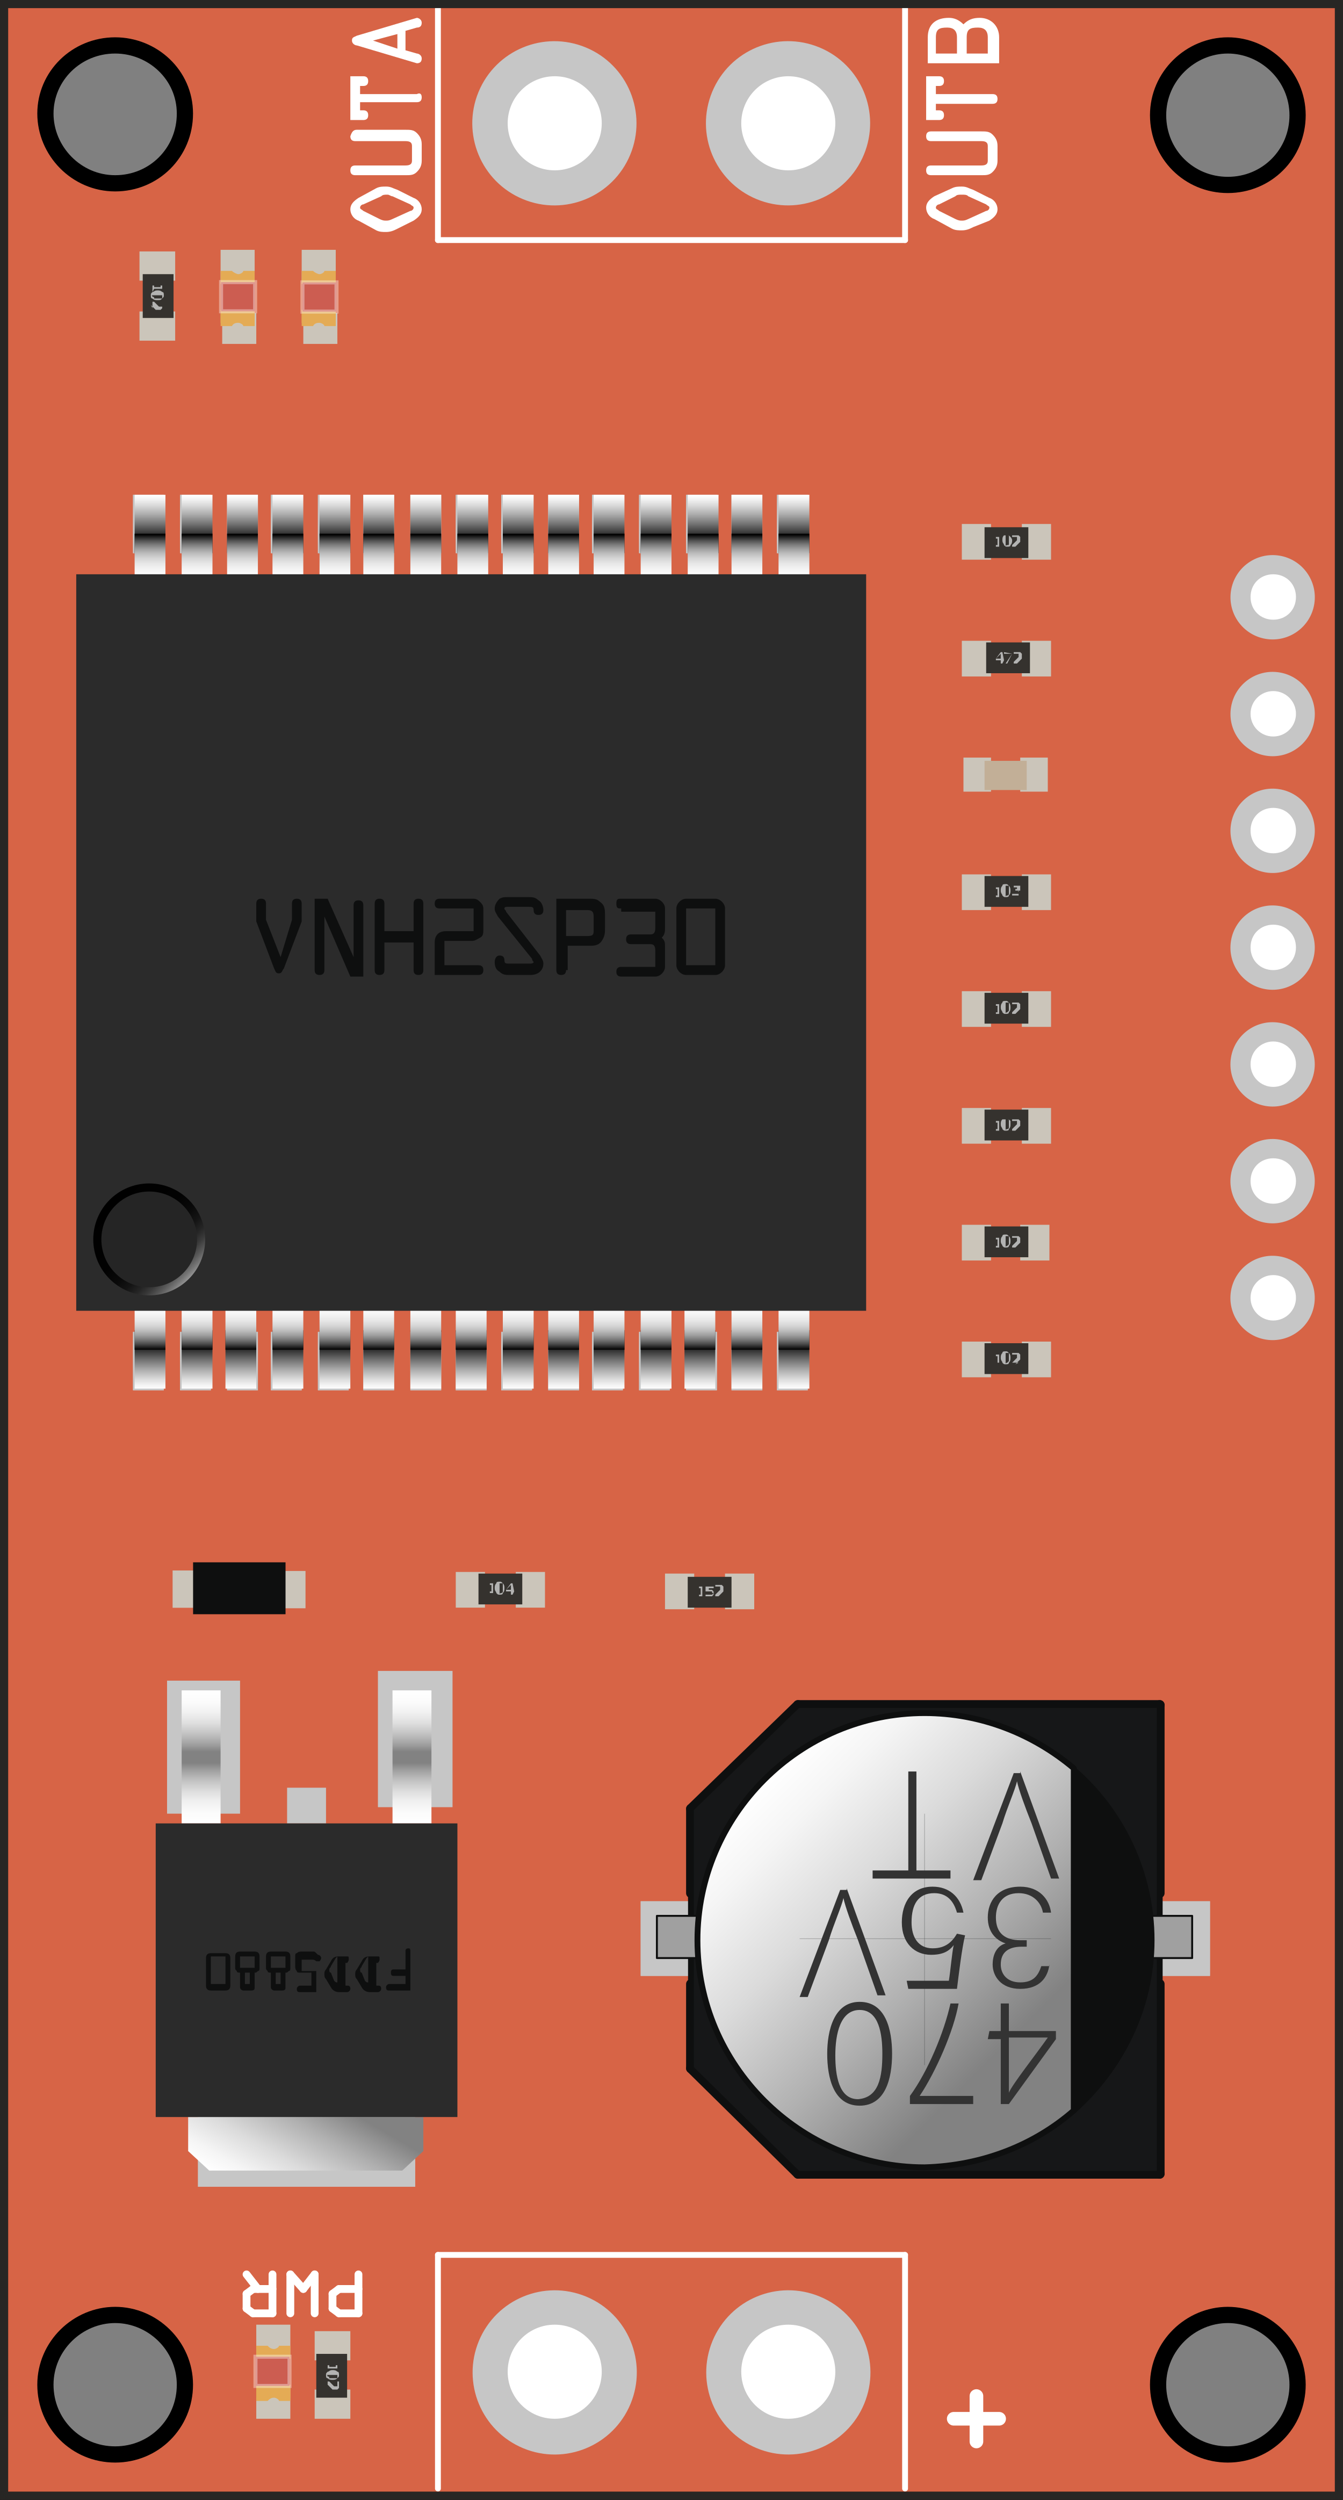<?xml version="1.0" encoding="utf-8"?>
<!-- Generator: Adobe Illustrator 22.1.0, SVG Export Plug-In . SVG Version: 6.00 Build 0)  -->
<svg version="1.1" id="Слой_1" xmlns="http://www.w3.org/2000/svg" xmlns:xlink="http://www.w3.org/1999/xlink" x="0px" y="0px"
	 viewBox="0 0 82.8 154.1" style="enable-background:new 0 0 82.8 154.1;" xml:space="preserve">
<rect x="0" y="0" width="82.8" height="154.1" fill="#808080" stroke="none"/>
<style type="text/css">
	.st0{fill:#D76446;stroke:#000000;stroke-miterlimit:10;}
	.st1{fill:#C6C6C6;}
	.st2{fill-rule:evenodd;clip-rule:evenodd;fill:#C6C6C6;}
	.st3{fill-rule:evenodd;clip-rule:evenodd;fill:url(#SVGID_1_);}
	.st4{fill-rule:evenodd;clip-rule:evenodd;fill:url(#SVGID_2_);}
	.st5{fill-rule:evenodd;clip-rule:evenodd;fill:url(#SVGID_3_);}
	.st6{fill-rule:evenodd;clip-rule:evenodd;fill:url(#SVGID_4_);}
	.st7{fill-rule:evenodd;clip-rule:evenodd;fill:url(#SVGID_5_);}
	.st8{fill-rule:evenodd;clip-rule:evenodd;fill:url(#SVGID_6_);}
	.st9{fill-rule:evenodd;clip-rule:evenodd;fill:url(#SVGID_7_);}
	.st10{fill-rule:evenodd;clip-rule:evenodd;fill:url(#SVGID_8_);}
	.st11{fill-rule:evenodd;clip-rule:evenodd;fill:url(#SVGID_9_);}
	.st12{fill-rule:evenodd;clip-rule:evenodd;fill:url(#SVGID_10_);}
	.st13{fill-rule:evenodd;clip-rule:evenodd;fill:url(#SVGID_11_);}
	.st14{fill-rule:evenodd;clip-rule:evenodd;fill:url(#SVGID_12_);}
	.st15{fill-rule:evenodd;clip-rule:evenodd;fill:url(#SVGID_13_);}
	.st16{fill-rule:evenodd;clip-rule:evenodd;fill:url(#SVGID_14_);}
	.st17{fill-rule:evenodd;clip-rule:evenodd;fill:url(#SVGID_15_);}
	.st18{fill-rule:evenodd;clip-rule:evenodd;fill:url(#SVGID_16_);}
	.st19{fill-rule:evenodd;clip-rule:evenodd;fill:url(#SVGID_17_);}
	.st20{fill-rule:evenodd;clip-rule:evenodd;fill:url(#SVGID_18_);}
	.st21{fill-rule:evenodd;clip-rule:evenodd;fill:url(#SVGID_19_);}
	.st22{fill-rule:evenodd;clip-rule:evenodd;fill:url(#SVGID_20_);}
	.st23{fill-rule:evenodd;clip-rule:evenodd;fill:url(#SVGID_21_);}
	.st24{fill-rule:evenodd;clip-rule:evenodd;fill:url(#SVGID_22_);}
	.st25{fill-rule:evenodd;clip-rule:evenodd;fill:url(#SVGID_23_);}
	.st26{fill-rule:evenodd;clip-rule:evenodd;fill:url(#SVGID_24_);}
	.st27{fill-rule:evenodd;clip-rule:evenodd;fill:url(#SVGID_25_);}
	.st28{fill-rule:evenodd;clip-rule:evenodd;fill:url(#SVGID_26_);}
	.st29{fill-rule:evenodd;clip-rule:evenodd;fill:url(#SVGID_27_);}
	.st30{fill-rule:evenodd;clip-rule:evenodd;fill:url(#SVGID_28_);}
	.st31{fill-rule:evenodd;clip-rule:evenodd;fill:url(#SVGID_29_);}
	.st32{fill-rule:evenodd;clip-rule:evenodd;fill:url(#SVGID_30_);}
	.st33{fill-rule:evenodd;clip-rule:evenodd;fill:url(#SVGID_31_);}
	.st34{fill-rule:evenodd;clip-rule:evenodd;fill:url(#SVGID_32_);}
	.st35{fill-rule:evenodd;clip-rule:evenodd;fill:url(#SVGID_33_);}
	.st36{fill-rule:evenodd;clip-rule:evenodd;fill:url(#SVGID_34_);}
	.st37{fill-rule:evenodd;clip-rule:evenodd;fill:url(#SVGID_35_);}
	.st38{fill-rule:evenodd;clip-rule:evenodd;fill:url(#SVGID_36_);}
	.st39{fill-rule:evenodd;clip-rule:evenodd;fill:url(#SVGID_37_);}
	.st40{fill-rule:evenodd;clip-rule:evenodd;fill:url(#SVGID_38_);}
	.st41{fill-rule:evenodd;clip-rule:evenodd;fill:url(#SVGID_39_);}
	.st42{fill-rule:evenodd;clip-rule:evenodd;fill:url(#SVGID_40_);}
	.st43{fill-rule:evenodd;clip-rule:evenodd;fill:url(#SVGID_41_);}
	.st44{fill-rule:evenodd;clip-rule:evenodd;fill:url(#SVGID_42_);}
	.st45{fill-rule:evenodd;clip-rule:evenodd;fill:url(#SVGID_43_);}
	.st46{fill-rule:evenodd;clip-rule:evenodd;fill:url(#SVGID_44_);}
	.st47{fill-rule:evenodd;clip-rule:evenodd;fill:url(#SVGID_45_);}
	.st48{fill-rule:evenodd;clip-rule:evenodd;fill:url(#SVGID_46_);}
	.st49{fill-rule:evenodd;clip-rule:evenodd;fill:url(#SVGID_47_);}
	.st50{fill-rule:evenodd;clip-rule:evenodd;fill:url(#SVGID_48_);}
	.st51{fill-rule:evenodd;clip-rule:evenodd;fill:url(#SVGID_49_);}
	.st52{fill-rule:evenodd;clip-rule:evenodd;fill:url(#SVGID_50_);}
	.st53{fill-rule:evenodd;clip-rule:evenodd;fill:url(#SVGID_51_);}
	.st54{fill-rule:evenodd;clip-rule:evenodd;fill:url(#SVGID_52_);}
	.st55{fill-rule:evenodd;clip-rule:evenodd;fill:url(#SVGID_53_);}
	.st56{fill-rule:evenodd;clip-rule:evenodd;fill:url(#SVGID_54_);}
	.st57{fill-rule:evenodd;clip-rule:evenodd;fill:url(#SVGID_55_);}
	.st58{fill-rule:evenodd;clip-rule:evenodd;fill:url(#SVGID_56_);}
	.st59{fill-rule:evenodd;clip-rule:evenodd;fill:url(#SVGID_57_);}
	.st60{fill-rule:evenodd;clip-rule:evenodd;fill:url(#SVGID_58_);}
	.st61{fill-rule:evenodd;clip-rule:evenodd;fill:url(#SVGID_59_);}
	.st62{fill-rule:evenodd;clip-rule:evenodd;fill:url(#SVGID_60_);}
	.st63{fill:#2B2B2B;}
	.st64{fill:#252525;stroke:url(#SVGID_61_);stroke-width:0.5;stroke-linecap:round;stroke-linejoin:round;stroke-miterlimit:10;}
	.st65{fill:#0E0F0F;}
	.st66{fill:none;stroke:#0E0F0F;stroke-width:0.6;stroke-linecap:round;stroke-linejoin:round;stroke-miterlimit:10;}
	.st67{fill:#161718;stroke:#0E0F0F;stroke-width:0.36;stroke-linecap:round;stroke-linejoin:round;stroke-miterlimit:10;}
	.st68{fill-rule:evenodd;clip-rule:evenodd;fill:#A0A0A0;}
	.st69{fill:none;stroke:#0E0F0F;stroke-width:0.12;stroke-linecap:round;stroke-linejoin:round;stroke-miterlimit:10;}
	.st70{fill:#0E0F0F;stroke:#0E0F0F;stroke-width:0.36;stroke-linecap:round;stroke-linejoin:round;stroke-miterlimit:10;}
	.st71{fill:url(#SVGID_62_);stroke:#0E0F0F;stroke-width:0.36;stroke-linecap:round;stroke-linejoin:round;stroke-miterlimit:10;}
	.st72{fill:none;stroke:#0E0F0F;stroke-width:1.000000e-02;stroke-miterlimit:10;}
	.st73{fill:#333333;}
	.st74{fill-rule:evenodd;clip-rule:evenodd;fill:url(#SVGID_63_);}
	.st75{fill:none;}
	.st76{fill-rule:evenodd;clip-rule:evenodd;fill:url(#SVGID_64_);}
	.st77{fill:url(#SVGID_65_);}
	.st78{fill:none;stroke:#FFFFFF;stroke-width:0.36;stroke-linecap:round;stroke-linejoin:round;stroke-miterlimit:10;}
	.st79{fill:#C6C6C6;stroke:#C6C6C6;stroke-width:0.12;stroke-linecap:round;stroke-linejoin:round;stroke-miterlimit:10;}
	.st80{fill-rule:evenodd;clip-rule:evenodd;fill:#FFFFFF;}
	.st81{fill:none;stroke:#FFFFFF;stroke-width:0.84;stroke-linecap:round;stroke-linejoin:round;stroke-miterlimit:10;}
	.st82{fill:#FFFFFF;}
	.st83{fill:#CBC5BA;}
	.st84{fill:#35322E;}
	.st85{fill:#B3B3B2;}
	.st86{display:none;fill:#CCD257;stroke:#E7E358;stroke-width:0.25;stroke-miterlimit:10;}
	.st87{fill:#E4AB55;}
	.st88{fill:#CC5D51;}
	.st89{opacity:0.37;fill:none;stroke:#FFFFFF;stroke-width:0.25;stroke-miterlimit:10;}
	.st90{fill:none;stroke:#FFFFFF;stroke-width:0.48;stroke-linecap:round;stroke-linejoin:round;stroke-miterlimit:10;}
	.st91{fill:#C2AF97;}
	.st92{fill:#0E0F0F;stroke:#0E0F0F;stroke-width:0.4;stroke-miterlimit:10;}
	.st93{fill:none;stroke:#272624;stroke-miterlimit:10;}
</style>
<path class="st0" d="M82.8,154.1H0V0h82.8V154.1z M7.1,2.8C4.7,2.8,2.8,4.7,2.8,7s1.9,4.3,4.3,4.3s4.3-1.9,4.3-4.3S9.4,2.8,7.1,2.8z
	 M7.1,142.7c-2.3,0-4.3,1.9-4.3,4.3s1.9,4.3,4.3,4.3s4.3-1.9,4.3-4.3S9.4,142.7,7.1,142.7z M75.7,142.7c-2.3,0-4.3,1.9-4.3,4.3
	s1.9,4.3,4.3,4.3s4.3-1.9,4.3-4.3S78,142.7,75.7,142.7z M75.7,2.8c-2.3,0-4.3,1.9-4.3,4.3s1.9,4.3,4.3,4.3s4.3-1.9,4.3-4.3
	S78,2.8,75.7,2.8z"/>
<g>
	<g>
		<rect x="39.5" y="117.2" class="st1" width="11" height="4.6"/>
		<rect x="63.6" y="117.2" class="st1" width="11" height="4.6"/>
		<rect x="23.3" y="103" class="st1" width="4.6" height="8.4"/>
		<rect x="10.3" y="103.6" class="st1" width="4.5" height="8.2"/>
		<rect x="12.2" y="119" class="st1" width="13.4" height="15.8"/>
		<rect x="8.2" y="82.1" class="st2" width="1.9" height="3.6"/>
		<rect x="8.2" y="82.1" class="st1" width="1.9" height="3.6"/>
		<rect x="11.1" y="82.1" class="st2" width="1.9" height="3.6"/>
		<rect x="11.1" y="82.1" class="st1" width="1.9" height="3.6"/>
		<rect x="14" y="82.1" class="st2" width="1.9" height="3.6"/>
		<rect x="14" y="82.1" class="st1" width="1.9" height="3.6"/>
		<rect x="16.7" y="82.1" class="st2" width="1.9" height="3.6"/>
		<rect x="16.7" y="82.1" class="st1" width="1.9" height="3.6"/>
		<rect x="19.6" y="82.1" class="st2" width="1.9" height="3.6"/>
		<rect x="19.6" y="82.1" class="st1" width="1.9" height="3.6"/>
		<rect x="22.4" y="82.1" class="st2" width="1.9" height="3.6"/>
		<rect x="22.4" y="82.1" class="st1" width="1.9" height="3.6"/>
		<rect x="25.3" y="82.1" class="st2" width="1.9" height="3.6"/>
		<rect x="25.3" y="82.1" class="st1" width="1.9" height="3.6"/>
		<rect x="28.1" y="82.1" class="st2" width="1.9" height="3.6"/>
		<rect x="28.1" y="82.1" class="st1" width="1.9" height="3.6"/>
		<rect x="30.9" y="82.1" class="st2" width="1.9" height="3.6"/>
		<rect x="30.9" y="82.1" class="st1" width="1.9" height="3.6"/>
		<rect x="33.8" y="82.1" class="st2" width="1.9" height="3.6"/>
		<rect x="33.8" y="82.1" class="st1" width="1.9" height="3.6"/>
		<rect x="36.5" y="82.1" class="st2" width="1.9" height="3.6"/>
		<rect x="36.5" y="82.1" class="st1" width="1.9" height="3.6"/>
		<rect x="39.4" y="82.1" class="st2" width="1.9" height="3.6"/>
		<rect x="39.4" y="82.1" class="st1" width="1.9" height="3.6"/>
		<rect x="42.3" y="82.1" class="st2" width="1.9" height="3.6"/>
		<rect x="42.3" y="82.1" class="st1" width="1.9" height="3.6"/>
		<rect x="45.1" y="82.1" class="st2" width="1.9" height="3.6"/>
		<rect x="45.1" y="82.1" class="st1" width="1.9" height="3.6"/>
		<rect x="47.9" y="82.1" class="st2" width="1.9" height="3.6"/>
		<rect x="47.9" y="82.1" class="st1" width="1.9" height="3.6"/>
		<rect x="8.2" y="30.5" class="st2" width="1.9" height="3.6"/>
		<rect x="8.2" y="30.5" class="st1" width="1.9" height="3.6"/>
		<rect x="11.1" y="30.5" class="st2" width="1.9" height="3.6"/>
		<rect x="11.1" y="30.5" class="st1" width="1.9" height="3.6"/>
		<rect x="14" y="30.5" class="st2" width="1.9" height="3.6"/>
		<rect x="14" y="30.5" class="st1" width="1.9" height="3.6"/>
		<rect x="16.7" y="30.5" class="st2" width="1.9" height="3.6"/>
		<rect x="16.7" y="30.5" class="st1" width="1.9" height="3.6"/>
		<rect x="19.6" y="30.5" class="st2" width="1.9" height="3.6"/>
		<rect x="19.6" y="30.5" class="st1" width="1.9" height="3.6"/>
		<rect x="22.4" y="30.5" class="st2" width="1.9" height="3.6"/>
		<rect x="22.4" y="30.5" class="st1" width="1.9" height="3.6"/>
		<rect x="25.3" y="30.5" class="st2" width="1.9" height="3.6"/>
		<rect x="25.3" y="30.5" class="st1" width="1.9" height="3.6"/>
		<rect x="28.1" y="30.5" class="st2" width="1.9" height="3.6"/>
		<rect x="28.1" y="30.5" class="st1" width="1.9" height="3.6"/>
		<rect x="30.9" y="30.5" class="st2" width="1.9" height="3.6"/>
		<rect x="30.9" y="30.5" class="st1" width="1.9" height="3.6"/>
		<rect x="33.8" y="30.5" class="st2" width="1.9" height="3.6"/>
		<rect x="33.8" y="30.5" class="st1" width="1.9" height="3.6"/>
		<rect x="36.5" y="30.5" class="st2" width="1.9" height="3.6"/>
		<rect x="36.5" y="30.5" class="st1" width="1.9" height="3.6"/>
		<rect x="39.4" y="30.5" class="st2" width="1.9" height="3.6"/>
		<rect x="39.4" y="30.5" class="st1" width="1.9" height="3.6"/>
		<rect x="42.3" y="30.5" class="st2" width="1.9" height="3.6"/>
		<rect x="42.3" y="30.5" class="st1" width="1.9" height="3.6"/>
		<rect x="45.1" y="30.5" class="st2" width="1.9" height="3.6"/>
		<rect x="45.1" y="30.5" class="st1" width="1.9" height="3.6"/>
		<rect x="47.9" y="30.5" class="st2" width="1.9" height="3.6"/>
		<rect x="47.9" y="30.5" class="st1" width="1.9" height="3.6"/>
	</g>
	<rect x="39.5" y="117.2" class="st2" width="11" height="4.6"/>
	<rect x="63.6" y="117.2" class="st2" width="11" height="4.6"/>
</g>
<g>
	<g>
		<g>
			<linearGradient id="SVGID_1_" gradientUnits="userSpaceOnUse" x1="12.118" y1="30.496" x2="12.118" y2="34.096">
				<stop  offset="0" style="stop-color:#FFFFFF"/>
				<stop  offset="6.722965e-02" style="stop-color:#F5F5F5"/>
				<stop  offset="0.181" style="stop-color:#DADADA"/>
				<stop  offset="0.328" style="stop-color:#AFAFAF"/>
				<stop  offset="0.502" style="stop-color:#737373"/>
				<stop  offset="0.697" style="stop-color:#272727"/>
				<stop  offset="0.79" style="stop-color:#000000"/>
			</linearGradient>
			<rect x="11.2" y="30.5" class="st3" width="1.9" height="3.6"/>
			<linearGradient id="SVGID_2_" gradientUnits="userSpaceOnUse" x1="9.238" y1="30.496" x2="9.238" y2="34.096">
				<stop  offset="0" style="stop-color:#FFFFFF"/>
				<stop  offset="6.722965e-02" style="stop-color:#F5F5F5"/>
				<stop  offset="0.181" style="stop-color:#DADADA"/>
				<stop  offset="0.328" style="stop-color:#AFAFAF"/>
				<stop  offset="0.502" style="stop-color:#737373"/>
				<stop  offset="0.697" style="stop-color:#272727"/>
				<stop  offset="0.79" style="stop-color:#000000"/>
			</linearGradient>
			<rect x="8.3" y="30.5" class="st4" width="1.9" height="3.6"/>
			<linearGradient id="SVGID_3_" gradientUnits="userSpaceOnUse" x1="14.998" y1="30.496" x2="14.998" y2="34.096">
				<stop  offset="0" style="stop-color:#FFFFFF"/>
				<stop  offset="6.722965e-02" style="stop-color:#F5F5F5"/>
				<stop  offset="0.181" style="stop-color:#DADADA"/>
				<stop  offset="0.328" style="stop-color:#AFAFAF"/>
				<stop  offset="0.502" style="stop-color:#737373"/>
				<stop  offset="0.697" style="stop-color:#272727"/>
				<stop  offset="0.79" style="stop-color:#000000"/>
			</linearGradient>
			<rect x="14" y="30.5" class="st5" width="1.9" height="3.6"/>
			<linearGradient id="SVGID_4_" gradientUnits="userSpaceOnUse" x1="17.758" y1="30.496" x2="17.758" y2="34.096">
				<stop  offset="0" style="stop-color:#FFFFFF"/>
				<stop  offset="6.722965e-02" style="stop-color:#F5F5F5"/>
				<stop  offset="0.181" style="stop-color:#DADADA"/>
				<stop  offset="0.328" style="stop-color:#AFAFAF"/>
				<stop  offset="0.502" style="stop-color:#737373"/>
				<stop  offset="0.697" style="stop-color:#272727"/>
				<stop  offset="0.79" style="stop-color:#000000"/>
			</linearGradient>
			<rect x="16.8" y="30.5" class="st6" width="1.9" height="3.6"/>
			<linearGradient id="SVGID_5_" gradientUnits="userSpaceOnUse" x1="20.638" y1="30.496" x2="20.638" y2="34.096">
				<stop  offset="0" style="stop-color:#FFFFFF"/>
				<stop  offset="6.722965e-02" style="stop-color:#F5F5F5"/>
				<stop  offset="0.181" style="stop-color:#DADADA"/>
				<stop  offset="0.328" style="stop-color:#AFAFAF"/>
				<stop  offset="0.502" style="stop-color:#737373"/>
				<stop  offset="0.697" style="stop-color:#272727"/>
				<stop  offset="0.79" style="stop-color:#000000"/>
			</linearGradient>
			<rect x="19.7" y="30.5" class="st7" width="1.9" height="3.6"/>
			<linearGradient id="SVGID_6_" gradientUnits="userSpaceOnUse" x1="23.398" y1="30.496" x2="23.398" y2="34.096">
				<stop  offset="0" style="stop-color:#FFFFFF"/>
				<stop  offset="6.722965e-02" style="stop-color:#F5F5F5"/>
				<stop  offset="0.181" style="stop-color:#DADADA"/>
				<stop  offset="0.328" style="stop-color:#AFAFAF"/>
				<stop  offset="0.502" style="stop-color:#737373"/>
				<stop  offset="0.697" style="stop-color:#272727"/>
				<stop  offset="0.79" style="stop-color:#000000"/>
			</linearGradient>
			<rect x="22.4" y="30.5" class="st8" width="1.9" height="3.6"/>
			<linearGradient id="SVGID_7_" gradientUnits="userSpaceOnUse" x1="26.278" y1="30.496" x2="26.278" y2="34.096">
				<stop  offset="0" style="stop-color:#FFFFFF"/>
				<stop  offset="6.722965e-02" style="stop-color:#F5F5F5"/>
				<stop  offset="0.181" style="stop-color:#DADADA"/>
				<stop  offset="0.328" style="stop-color:#AFAFAF"/>
				<stop  offset="0.502" style="stop-color:#737373"/>
				<stop  offset="0.697" style="stop-color:#272727"/>
				<stop  offset="0.79" style="stop-color:#000000"/>
			</linearGradient>
			<rect x="25.3" y="30.5" class="st9" width="1.9" height="3.6"/>
			<linearGradient id="SVGID_8_" gradientUnits="userSpaceOnUse" x1="29.158" y1="30.496" x2="29.158" y2="34.096">
				<stop  offset="0" style="stop-color:#FFFFFF"/>
				<stop  offset="6.722965e-02" style="stop-color:#F5F5F5"/>
				<stop  offset="0.181" style="stop-color:#DADADA"/>
				<stop  offset="0.328" style="stop-color:#AFAFAF"/>
				<stop  offset="0.502" style="stop-color:#737373"/>
				<stop  offset="0.697" style="stop-color:#272727"/>
				<stop  offset="0.79" style="stop-color:#000000"/>
			</linearGradient>
			<rect x="28.2" y="30.5" class="st10" width="1.9" height="3.6"/>
			<linearGradient id="SVGID_9_" gradientUnits="userSpaceOnUse" x1="31.918" y1="30.496" x2="31.918" y2="34.096">
				<stop  offset="0" style="stop-color:#FFFFFF"/>
				<stop  offset="6.722965e-02" style="stop-color:#F5F5F5"/>
				<stop  offset="0.181" style="stop-color:#DADADA"/>
				<stop  offset="0.328" style="stop-color:#AFAFAF"/>
				<stop  offset="0.502" style="stop-color:#737373"/>
				<stop  offset="0.697" style="stop-color:#272727"/>
				<stop  offset="0.79" style="stop-color:#000000"/>
			</linearGradient>
			<rect x="31" y="30.5" class="st11" width="1.9" height="3.6"/>
			<linearGradient id="SVGID_10_" gradientUnits="userSpaceOnUse" x1="34.797" y1="30.496" x2="34.797" y2="34.096">
				<stop  offset="0" style="stop-color:#FFFFFF"/>
				<stop  offset="6.722965e-02" style="stop-color:#F5F5F5"/>
				<stop  offset="0.181" style="stop-color:#DADADA"/>
				<stop  offset="0.328" style="stop-color:#AFAFAF"/>
				<stop  offset="0.502" style="stop-color:#737373"/>
				<stop  offset="0.697" style="stop-color:#272727"/>
				<stop  offset="0.79" style="stop-color:#000000"/>
			</linearGradient>
			<rect x="33.8" y="30.5" class="st12" width="1.9" height="3.6"/>
			<linearGradient id="SVGID_11_" gradientUnits="userSpaceOnUse" x1="37.557" y1="30.496" x2="37.557" y2="34.096">
				<stop  offset="0" style="stop-color:#FFFFFF"/>
				<stop  offset="6.722965e-02" style="stop-color:#F5F5F5"/>
				<stop  offset="0.181" style="stop-color:#DADADA"/>
				<stop  offset="0.328" style="stop-color:#AFAFAF"/>
				<stop  offset="0.502" style="stop-color:#737373"/>
				<stop  offset="0.697" style="stop-color:#272727"/>
				<stop  offset="0.79" style="stop-color:#000000"/>
			</linearGradient>
			<rect x="36.6" y="30.5" class="st13" width="1.9" height="3.6"/>
			<linearGradient id="SVGID_12_" gradientUnits="userSpaceOnUse" x1="40.438" y1="30.496" x2="40.438" y2="34.096">
				<stop  offset="0" style="stop-color:#FFFFFF"/>
				<stop  offset="6.722965e-02" style="stop-color:#F5F5F5"/>
				<stop  offset="0.181" style="stop-color:#DADADA"/>
				<stop  offset="0.328" style="stop-color:#AFAFAF"/>
				<stop  offset="0.502" style="stop-color:#737373"/>
				<stop  offset="0.697" style="stop-color:#272727"/>
				<stop  offset="0.79" style="stop-color:#000000"/>
			</linearGradient>
			<rect x="39.5" y="30.5" class="st14" width="1.9" height="3.6"/>
			<linearGradient id="SVGID_13_" gradientUnits="userSpaceOnUse" x1="43.318" y1="30.496" x2="43.318" y2="34.096">
				<stop  offset="0" style="stop-color:#FFFFFF"/>
				<stop  offset="6.722965e-02" style="stop-color:#F5F5F5"/>
				<stop  offset="0.181" style="stop-color:#DADADA"/>
				<stop  offset="0.328" style="stop-color:#AFAFAF"/>
				<stop  offset="0.502" style="stop-color:#737373"/>
				<stop  offset="0.697" style="stop-color:#272727"/>
				<stop  offset="0.79" style="stop-color:#000000"/>
			</linearGradient>
			<rect x="42.4" y="30.5" class="st15" width="1.9" height="3.6"/>
			<linearGradient id="SVGID_14_" gradientUnits="userSpaceOnUse" x1="46.078" y1="30.496" x2="46.078" y2="34.096">
				<stop  offset="0" style="stop-color:#FFFFFF"/>
				<stop  offset="6.722965e-02" style="stop-color:#F5F5F5"/>
				<stop  offset="0.181" style="stop-color:#DADADA"/>
				<stop  offset="0.328" style="stop-color:#AFAFAF"/>
				<stop  offset="0.502" style="stop-color:#737373"/>
				<stop  offset="0.697" style="stop-color:#272727"/>
				<stop  offset="0.79" style="stop-color:#000000"/>
			</linearGradient>
			<rect x="45.1" y="30.5" class="st16" width="1.9" height="3.6"/>
			<linearGradient id="SVGID_15_" gradientUnits="userSpaceOnUse" x1="48.958" y1="30.496" x2="48.958" y2="34.096">
				<stop  offset="0" style="stop-color:#FFFFFF"/>
				<stop  offset="6.722965e-02" style="stop-color:#F5F5F5"/>
				<stop  offset="0.181" style="stop-color:#DADADA"/>
				<stop  offset="0.328" style="stop-color:#AFAFAF"/>
				<stop  offset="0.502" style="stop-color:#737373"/>
				<stop  offset="0.697" style="stop-color:#272727"/>
				<stop  offset="0.79" style="stop-color:#000000"/>
			</linearGradient>
			<rect x="48" y="30.5" class="st17" width="1.9" height="3.6"/>
			<linearGradient id="SVGID_16_" gradientUnits="userSpaceOnUse" x1="12.117" y1="36.55" x2="12.117" y2="32.95">
				<stop  offset="0" style="stop-color:#FFFFFF"/>
				<stop  offset="0.257" style="stop-color:#FDFDFD"/>
				<stop  offset="0.394" style="stop-color:#F5F5F5"/>
				<stop  offset="0.503" style="stop-color:#E7E7E7"/>
				<stop  offset="0.597" style="stop-color:#D4D4D4"/>
				<stop  offset="0.682" style="stop-color:#BBBBBB"/>
				<stop  offset="0.76" style="stop-color:#9C9C9C"/>
				<stop  offset="0.833" style="stop-color:#777777"/>
				<stop  offset="0.901" style="stop-color:#4D4D4D"/>
				<stop  offset="0.964" style="stop-color:#1E1E1E"/>
				<stop  offset="1" style="stop-color:#000000"/>
			</linearGradient>
			<rect x="11.2" y="32.9" class="st18" width="1.9" height="3.6"/>
			<linearGradient id="SVGID_17_" gradientUnits="userSpaceOnUse" x1="9.238" y1="36.55" x2="9.238" y2="32.95">
				<stop  offset="0" style="stop-color:#FFFFFF"/>
				<stop  offset="0.257" style="stop-color:#FDFDFD"/>
				<stop  offset="0.394" style="stop-color:#F5F5F5"/>
				<stop  offset="0.503" style="stop-color:#E7E7E7"/>
				<stop  offset="0.597" style="stop-color:#D4D4D4"/>
				<stop  offset="0.682" style="stop-color:#BBBBBB"/>
				<stop  offset="0.76" style="stop-color:#9C9C9C"/>
				<stop  offset="0.833" style="stop-color:#777777"/>
				<stop  offset="0.901" style="stop-color:#4D4D4D"/>
				<stop  offset="0.964" style="stop-color:#1E1E1E"/>
				<stop  offset="1" style="stop-color:#000000"/>
			</linearGradient>
			<rect x="8.3" y="32.9" class="st19" width="1.9" height="3.6"/>
			<linearGradient id="SVGID_18_" gradientUnits="userSpaceOnUse" x1="14.998" y1="36.55" x2="14.998" y2="32.95">
				<stop  offset="0" style="stop-color:#FFFFFF"/>
				<stop  offset="0.257" style="stop-color:#FDFDFD"/>
				<stop  offset="0.394" style="stop-color:#F5F5F5"/>
				<stop  offset="0.503" style="stop-color:#E7E7E7"/>
				<stop  offset="0.597" style="stop-color:#D4D4D4"/>
				<stop  offset="0.682" style="stop-color:#BBBBBB"/>
				<stop  offset="0.76" style="stop-color:#9C9C9C"/>
				<stop  offset="0.833" style="stop-color:#777777"/>
				<stop  offset="0.901" style="stop-color:#4D4D4D"/>
				<stop  offset="0.964" style="stop-color:#1E1E1E"/>
				<stop  offset="1" style="stop-color:#000000"/>
			</linearGradient>
			<rect x="14" y="32.9" class="st20" width="1.9" height="3.6"/>
			<linearGradient id="SVGID_19_" gradientUnits="userSpaceOnUse" x1="17.758" y1="36.55" x2="17.758" y2="32.95">
				<stop  offset="0" style="stop-color:#FFFFFF"/>
				<stop  offset="0.257" style="stop-color:#FDFDFD"/>
				<stop  offset="0.394" style="stop-color:#F5F5F5"/>
				<stop  offset="0.503" style="stop-color:#E7E7E7"/>
				<stop  offset="0.597" style="stop-color:#D4D4D4"/>
				<stop  offset="0.682" style="stop-color:#BBBBBB"/>
				<stop  offset="0.76" style="stop-color:#9C9C9C"/>
				<stop  offset="0.833" style="stop-color:#777777"/>
				<stop  offset="0.901" style="stop-color:#4D4D4D"/>
				<stop  offset="0.964" style="stop-color:#1E1E1E"/>
				<stop  offset="1" style="stop-color:#000000"/>
			</linearGradient>
			<rect x="16.8" y="32.9" class="st21" width="1.9" height="3.6"/>
			<linearGradient id="SVGID_20_" gradientUnits="userSpaceOnUse" x1="20.638" y1="36.55" x2="20.638" y2="32.95">
				<stop  offset="0" style="stop-color:#FFFFFF"/>
				<stop  offset="0.257" style="stop-color:#FDFDFD"/>
				<stop  offset="0.394" style="stop-color:#F5F5F5"/>
				<stop  offset="0.503" style="stop-color:#E7E7E7"/>
				<stop  offset="0.597" style="stop-color:#D4D4D4"/>
				<stop  offset="0.682" style="stop-color:#BBBBBB"/>
				<stop  offset="0.76" style="stop-color:#9C9C9C"/>
				<stop  offset="0.833" style="stop-color:#777777"/>
				<stop  offset="0.901" style="stop-color:#4D4D4D"/>
				<stop  offset="0.964" style="stop-color:#1E1E1E"/>
				<stop  offset="1" style="stop-color:#000000"/>
			</linearGradient>
			<rect x="19.7" y="32.9" class="st22" width="1.9" height="3.6"/>
			<linearGradient id="SVGID_21_" gradientUnits="userSpaceOnUse" x1="23.398" y1="36.55" x2="23.398" y2="32.95">
				<stop  offset="0" style="stop-color:#FFFFFF"/>
				<stop  offset="0.257" style="stop-color:#FDFDFD"/>
				<stop  offset="0.394" style="stop-color:#F5F5F5"/>
				<stop  offset="0.503" style="stop-color:#E7E7E7"/>
				<stop  offset="0.597" style="stop-color:#D4D4D4"/>
				<stop  offset="0.682" style="stop-color:#BBBBBB"/>
				<stop  offset="0.76" style="stop-color:#9C9C9C"/>
				<stop  offset="0.833" style="stop-color:#777777"/>
				<stop  offset="0.901" style="stop-color:#4D4D4D"/>
				<stop  offset="0.964" style="stop-color:#1E1E1E"/>
				<stop  offset="1" style="stop-color:#000000"/>
			</linearGradient>
			<rect x="22.4" y="32.9" class="st23" width="1.9" height="3.6"/>
			<linearGradient id="SVGID_22_" gradientUnits="userSpaceOnUse" x1="26.278" y1="36.55" x2="26.278" y2="32.95">
				<stop  offset="0" style="stop-color:#FFFFFF"/>
				<stop  offset="0.257" style="stop-color:#FDFDFD"/>
				<stop  offset="0.394" style="stop-color:#F5F5F5"/>
				<stop  offset="0.503" style="stop-color:#E7E7E7"/>
				<stop  offset="0.597" style="stop-color:#D4D4D4"/>
				<stop  offset="0.682" style="stop-color:#BBBBBB"/>
				<stop  offset="0.76" style="stop-color:#9C9C9C"/>
				<stop  offset="0.833" style="stop-color:#777777"/>
				<stop  offset="0.901" style="stop-color:#4D4D4D"/>
				<stop  offset="0.964" style="stop-color:#1E1E1E"/>
				<stop  offset="1" style="stop-color:#000000"/>
			</linearGradient>
			<rect x="25.3" y="32.9" class="st24" width="1.9" height="3.6"/>
			<linearGradient id="SVGID_23_" gradientUnits="userSpaceOnUse" x1="29.158" y1="36.55" x2="29.158" y2="32.95">
				<stop  offset="0" style="stop-color:#FFFFFF"/>
				<stop  offset="0.257" style="stop-color:#FDFDFD"/>
				<stop  offset="0.394" style="stop-color:#F5F5F5"/>
				<stop  offset="0.503" style="stop-color:#E7E7E7"/>
				<stop  offset="0.597" style="stop-color:#D4D4D4"/>
				<stop  offset="0.682" style="stop-color:#BBBBBB"/>
				<stop  offset="0.76" style="stop-color:#9C9C9C"/>
				<stop  offset="0.833" style="stop-color:#777777"/>
				<stop  offset="0.901" style="stop-color:#4D4D4D"/>
				<stop  offset="0.964" style="stop-color:#1E1E1E"/>
				<stop  offset="1" style="stop-color:#000000"/>
			</linearGradient>
			<rect x="28.2" y="32.9" class="st25" width="1.9" height="3.6"/>
			<linearGradient id="SVGID_24_" gradientUnits="userSpaceOnUse" x1="31.918" y1="36.55" x2="31.918" y2="32.95">
				<stop  offset="0" style="stop-color:#FFFFFF"/>
				<stop  offset="0.257" style="stop-color:#FDFDFD"/>
				<stop  offset="0.394" style="stop-color:#F5F5F5"/>
				<stop  offset="0.503" style="stop-color:#E7E7E7"/>
				<stop  offset="0.597" style="stop-color:#D4D4D4"/>
				<stop  offset="0.682" style="stop-color:#BBBBBB"/>
				<stop  offset="0.76" style="stop-color:#9C9C9C"/>
				<stop  offset="0.833" style="stop-color:#777777"/>
				<stop  offset="0.901" style="stop-color:#4D4D4D"/>
				<stop  offset="0.964" style="stop-color:#1E1E1E"/>
				<stop  offset="1" style="stop-color:#000000"/>
			</linearGradient>
			<rect x="31" y="32.9" class="st26" width="1.9" height="3.6"/>
			<linearGradient id="SVGID_25_" gradientUnits="userSpaceOnUse" x1="34.797" y1="36.55" x2="34.797" y2="32.95">
				<stop  offset="0" style="stop-color:#FFFFFF"/>
				<stop  offset="0.257" style="stop-color:#FDFDFD"/>
				<stop  offset="0.394" style="stop-color:#F5F5F5"/>
				<stop  offset="0.503" style="stop-color:#E7E7E7"/>
				<stop  offset="0.597" style="stop-color:#D4D4D4"/>
				<stop  offset="0.682" style="stop-color:#BBBBBB"/>
				<stop  offset="0.76" style="stop-color:#9C9C9C"/>
				<stop  offset="0.833" style="stop-color:#777777"/>
				<stop  offset="0.901" style="stop-color:#4D4D4D"/>
				<stop  offset="0.964" style="stop-color:#1E1E1E"/>
				<stop  offset="1" style="stop-color:#000000"/>
			</linearGradient>
			<rect x="33.8" y="32.9" class="st27" width="1.9" height="3.6"/>
			<linearGradient id="SVGID_26_" gradientUnits="userSpaceOnUse" x1="37.557" y1="36.55" x2="37.557" y2="32.95">
				<stop  offset="0" style="stop-color:#FFFFFF"/>
				<stop  offset="0.257" style="stop-color:#FDFDFD"/>
				<stop  offset="0.394" style="stop-color:#F5F5F5"/>
				<stop  offset="0.503" style="stop-color:#E7E7E7"/>
				<stop  offset="0.597" style="stop-color:#D4D4D4"/>
				<stop  offset="0.682" style="stop-color:#BBBBBB"/>
				<stop  offset="0.76" style="stop-color:#9C9C9C"/>
				<stop  offset="0.833" style="stop-color:#777777"/>
				<stop  offset="0.901" style="stop-color:#4D4D4D"/>
				<stop  offset="0.964" style="stop-color:#1E1E1E"/>
				<stop  offset="1" style="stop-color:#000000"/>
			</linearGradient>
			<rect x="36.6" y="32.9" class="st28" width="1.9" height="3.6"/>
			<linearGradient id="SVGID_27_" gradientUnits="userSpaceOnUse" x1="40.438" y1="36.55" x2="40.438" y2="32.95">
				<stop  offset="0" style="stop-color:#FFFFFF"/>
				<stop  offset="0.257" style="stop-color:#FDFDFD"/>
				<stop  offset="0.394" style="stop-color:#F5F5F5"/>
				<stop  offset="0.503" style="stop-color:#E7E7E7"/>
				<stop  offset="0.597" style="stop-color:#D4D4D4"/>
				<stop  offset="0.682" style="stop-color:#BBBBBB"/>
				<stop  offset="0.76" style="stop-color:#9C9C9C"/>
				<stop  offset="0.833" style="stop-color:#777777"/>
				<stop  offset="0.901" style="stop-color:#4D4D4D"/>
				<stop  offset="0.964" style="stop-color:#1E1E1E"/>
				<stop  offset="1" style="stop-color:#000000"/>
			</linearGradient>
			<rect x="39.5" y="32.9" class="st29" width="1.9" height="3.6"/>
			<linearGradient id="SVGID_28_" gradientUnits="userSpaceOnUse" x1="43.318" y1="36.55" x2="43.318" y2="32.95">
				<stop  offset="0" style="stop-color:#FFFFFF"/>
				<stop  offset="0.257" style="stop-color:#FDFDFD"/>
				<stop  offset="0.394" style="stop-color:#F5F5F5"/>
				<stop  offset="0.503" style="stop-color:#E7E7E7"/>
				<stop  offset="0.597" style="stop-color:#D4D4D4"/>
				<stop  offset="0.682" style="stop-color:#BBBBBB"/>
				<stop  offset="0.76" style="stop-color:#9C9C9C"/>
				<stop  offset="0.833" style="stop-color:#777777"/>
				<stop  offset="0.901" style="stop-color:#4D4D4D"/>
				<stop  offset="0.964" style="stop-color:#1E1E1E"/>
				<stop  offset="1" style="stop-color:#000000"/>
			</linearGradient>
			<rect x="42.4" y="32.9" class="st30" width="1.9" height="3.6"/>
			<linearGradient id="SVGID_29_" gradientUnits="userSpaceOnUse" x1="46.078" y1="36.55" x2="46.078" y2="32.95">
				<stop  offset="0" style="stop-color:#FFFFFF"/>
				<stop  offset="0.257" style="stop-color:#FDFDFD"/>
				<stop  offset="0.394" style="stop-color:#F5F5F5"/>
				<stop  offset="0.503" style="stop-color:#E7E7E7"/>
				<stop  offset="0.597" style="stop-color:#D4D4D4"/>
				<stop  offset="0.682" style="stop-color:#BBBBBB"/>
				<stop  offset="0.76" style="stop-color:#9C9C9C"/>
				<stop  offset="0.833" style="stop-color:#777777"/>
				<stop  offset="0.901" style="stop-color:#4D4D4D"/>
				<stop  offset="0.964" style="stop-color:#1E1E1E"/>
				<stop  offset="1" style="stop-color:#000000"/>
			</linearGradient>
			<rect x="45.1" y="32.9" class="st31" width="1.9" height="3.6"/>
			<linearGradient id="SVGID_30_" gradientUnits="userSpaceOnUse" x1="48.958" y1="36.55" x2="48.958" y2="32.95">
				<stop  offset="0" style="stop-color:#FFFFFF"/>
				<stop  offset="0.257" style="stop-color:#FDFDFD"/>
				<stop  offset="0.394" style="stop-color:#F5F5F5"/>
				<stop  offset="0.503" style="stop-color:#E7E7E7"/>
				<stop  offset="0.597" style="stop-color:#D4D4D4"/>
				<stop  offset="0.682" style="stop-color:#BBBBBB"/>
				<stop  offset="0.76" style="stop-color:#9C9C9C"/>
				<stop  offset="0.833" style="stop-color:#777777"/>
				<stop  offset="0.901" style="stop-color:#4D4D4D"/>
				<stop  offset="0.964" style="stop-color:#1E1E1E"/>
				<stop  offset="1" style="stop-color:#000000"/>
			</linearGradient>
			<rect x="48" y="32.9" class="st32" width="1.9" height="3.6"/>
			<g>
				
					<linearGradient id="SVGID_31_" gradientUnits="userSpaceOnUse" x1="258.284" y1="245.388" x2="258.284" y2="248.988" gradientTransform="matrix(-1 0 0 -1 304.362 331.035)">
					<stop  offset="0" style="stop-color:#FFFFFF"/>
					<stop  offset="6.722965e-02" style="stop-color:#F5F5F5"/>
					<stop  offset="0.181" style="stop-color:#DADADA"/>
					<stop  offset="0.328" style="stop-color:#AFAFAF"/>
					<stop  offset="0.502" style="stop-color:#737373"/>
					<stop  offset="0.697" style="stop-color:#272727"/>
					<stop  offset="0.79" style="stop-color:#000000"/>
				</linearGradient>
				<rect x="45.1" y="82" class="st33" width="1.9" height="3.6"/>
				
					<linearGradient id="SVGID_32_" gradientUnits="userSpaceOnUse" x1="255.404" y1="245.388" x2="255.404" y2="248.988" gradientTransform="matrix(-1 0 0 -1 304.362 331.035)">
					<stop  offset="0" style="stop-color:#FFFFFF"/>
					<stop  offset="6.722965e-02" style="stop-color:#F5F5F5"/>
					<stop  offset="0.181" style="stop-color:#DADADA"/>
					<stop  offset="0.328" style="stop-color:#AFAFAF"/>
					<stop  offset="0.502" style="stop-color:#737373"/>
					<stop  offset="0.697" style="stop-color:#272727"/>
					<stop  offset="0.79" style="stop-color:#000000"/>
				</linearGradient>
				<rect x="48" y="82" class="st34" width="1.9" height="3.6"/>
				
					<linearGradient id="SVGID_33_" gradientUnits="userSpaceOnUse" x1="261.164" y1="245.388" x2="261.164" y2="248.988" gradientTransform="matrix(-1 0 0 -1 304.362 331.035)">
					<stop  offset="0" style="stop-color:#FFFFFF"/>
					<stop  offset="6.722965e-02" style="stop-color:#F5F5F5"/>
					<stop  offset="0.181" style="stop-color:#DADADA"/>
					<stop  offset="0.328" style="stop-color:#AFAFAF"/>
					<stop  offset="0.502" style="stop-color:#737373"/>
					<stop  offset="0.697" style="stop-color:#272727"/>
					<stop  offset="0.79" style="stop-color:#000000"/>
				</linearGradient>
				<rect x="42.2" y="82" class="st35" width="1.9" height="3.6"/>
				
					<linearGradient id="SVGID_34_" gradientUnits="userSpaceOnUse" x1="263.924" y1="245.388" x2="263.924" y2="248.988" gradientTransform="matrix(-1 0 0 -1 304.362 331.035)">
					<stop  offset="0" style="stop-color:#FFFFFF"/>
					<stop  offset="6.722965e-02" style="stop-color:#F5F5F5"/>
					<stop  offset="0.181" style="stop-color:#DADADA"/>
					<stop  offset="0.328" style="stop-color:#AFAFAF"/>
					<stop  offset="0.502" style="stop-color:#737373"/>
					<stop  offset="0.697" style="stop-color:#272727"/>
					<stop  offset="0.79" style="stop-color:#000000"/>
				</linearGradient>
				<rect x="39.5" y="82" class="st36" width="1.9" height="3.6"/>
				
					<linearGradient id="SVGID_35_" gradientUnits="userSpaceOnUse" x1="266.804" y1="245.388" x2="266.804" y2="248.988" gradientTransform="matrix(-1 0 0 -1 304.362 331.035)">
					<stop  offset="0" style="stop-color:#FFFFFF"/>
					<stop  offset="6.722965e-02" style="stop-color:#F5F5F5"/>
					<stop  offset="0.181" style="stop-color:#DADADA"/>
					<stop  offset="0.328" style="stop-color:#AFAFAF"/>
					<stop  offset="0.502" style="stop-color:#737373"/>
					<stop  offset="0.697" style="stop-color:#272727"/>
					<stop  offset="0.79" style="stop-color:#000000"/>
				</linearGradient>
				<rect x="36.6" y="82" class="st37" width="1.9" height="3.6"/>
				
					<linearGradient id="SVGID_36_" gradientUnits="userSpaceOnUse" x1="269.564" y1="245.388" x2="269.564" y2="248.988" gradientTransform="matrix(-1 0 0 -1 304.362 331.035)">
					<stop  offset="0" style="stop-color:#FFFFFF"/>
					<stop  offset="6.722965e-02" style="stop-color:#F5F5F5"/>
					<stop  offset="0.181" style="stop-color:#DADADA"/>
					<stop  offset="0.328" style="stop-color:#AFAFAF"/>
					<stop  offset="0.502" style="stop-color:#737373"/>
					<stop  offset="0.697" style="stop-color:#272727"/>
					<stop  offset="0.79" style="stop-color:#000000"/>
				</linearGradient>
				<rect x="33.8" y="82" class="st38" width="1.9" height="3.6"/>
				
					<linearGradient id="SVGID_37_" gradientUnits="userSpaceOnUse" x1="272.444" y1="245.388" x2="272.444" y2="248.988" gradientTransform="matrix(-1 0 0 -1 304.362 331.035)">
					<stop  offset="0" style="stop-color:#FFFFFF"/>
					<stop  offset="6.722965e-02" style="stop-color:#F5F5F5"/>
					<stop  offset="0.181" style="stop-color:#DADADA"/>
					<stop  offset="0.328" style="stop-color:#AFAFAF"/>
					<stop  offset="0.502" style="stop-color:#737373"/>
					<stop  offset="0.697" style="stop-color:#272727"/>
					<stop  offset="0.79" style="stop-color:#000000"/>
				</linearGradient>
				<rect x="31" y="82" class="st39" width="1.9" height="3.6"/>
				
					<linearGradient id="SVGID_38_" gradientUnits="userSpaceOnUse" x1="275.324" y1="245.388" x2="275.324" y2="248.988" gradientTransform="matrix(-1 0 0 -1 304.362 331.035)">
					<stop  offset="0" style="stop-color:#FFFFFF"/>
					<stop  offset="6.722965e-02" style="stop-color:#F5F5F5"/>
					<stop  offset="0.181" style="stop-color:#DADADA"/>
					<stop  offset="0.328" style="stop-color:#AFAFAF"/>
					<stop  offset="0.502" style="stop-color:#737373"/>
					<stop  offset="0.697" style="stop-color:#272727"/>
					<stop  offset="0.79" style="stop-color:#000000"/>
				</linearGradient>
				<rect x="28.1" y="82" class="st40" width="1.9" height="3.6"/>
				
					<linearGradient id="SVGID_39_" gradientUnits="userSpaceOnUse" x1="278.084" y1="245.388" x2="278.084" y2="248.988" gradientTransform="matrix(-1 0 0 -1 304.362 331.035)">
					<stop  offset="0" style="stop-color:#FFFFFF"/>
					<stop  offset="6.722965e-02" style="stop-color:#F5F5F5"/>
					<stop  offset="0.181" style="stop-color:#DADADA"/>
					<stop  offset="0.328" style="stop-color:#AFAFAF"/>
					<stop  offset="0.502" style="stop-color:#737373"/>
					<stop  offset="0.697" style="stop-color:#272727"/>
					<stop  offset="0.79" style="stop-color:#000000"/>
				</linearGradient>
				<rect x="25.3" y="82" class="st41" width="1.9" height="3.6"/>
				
					<linearGradient id="SVGID_40_" gradientUnits="userSpaceOnUse" x1="280.964" y1="245.388" x2="280.964" y2="248.988" gradientTransform="matrix(-1 0 0 -1 304.362 331.035)">
					<stop  offset="0" style="stop-color:#FFFFFF"/>
					<stop  offset="6.722965e-02" style="stop-color:#F5F5F5"/>
					<stop  offset="0.181" style="stop-color:#DADADA"/>
					<stop  offset="0.328" style="stop-color:#AFAFAF"/>
					<stop  offset="0.502" style="stop-color:#737373"/>
					<stop  offset="0.697" style="stop-color:#272727"/>
					<stop  offset="0.79" style="stop-color:#000000"/>
				</linearGradient>
				<rect x="22.4" y="82" class="st42" width="1.9" height="3.6"/>
				
					<linearGradient id="SVGID_41_" gradientUnits="userSpaceOnUse" x1="283.724" y1="245.388" x2="283.724" y2="248.988" gradientTransform="matrix(-1 0 0 -1 304.362 331.035)">
					<stop  offset="0" style="stop-color:#FFFFFF"/>
					<stop  offset="6.722965e-02" style="stop-color:#F5F5F5"/>
					<stop  offset="0.181" style="stop-color:#DADADA"/>
					<stop  offset="0.328" style="stop-color:#AFAFAF"/>
					<stop  offset="0.502" style="stop-color:#737373"/>
					<stop  offset="0.697" style="stop-color:#272727"/>
					<stop  offset="0.79" style="stop-color:#000000"/>
				</linearGradient>
				<rect x="19.7" y="82" class="st43" width="1.9" height="3.6"/>
				
					<linearGradient id="SVGID_42_" gradientUnits="userSpaceOnUse" x1="286.604" y1="245.388" x2="286.604" y2="248.988" gradientTransform="matrix(-1 0 0 -1 304.362 331.035)">
					<stop  offset="0" style="stop-color:#FFFFFF"/>
					<stop  offset="6.722965e-02" style="stop-color:#F5F5F5"/>
					<stop  offset="0.181" style="stop-color:#DADADA"/>
					<stop  offset="0.328" style="stop-color:#AFAFAF"/>
					<stop  offset="0.502" style="stop-color:#737373"/>
					<stop  offset="0.697" style="stop-color:#272727"/>
					<stop  offset="0.79" style="stop-color:#000000"/>
				</linearGradient>
				<rect x="16.8" y="82" class="st44" width="1.9" height="3.6"/>
				
					<linearGradient id="SVGID_43_" gradientUnits="userSpaceOnUse" x1="289.484" y1="245.388" x2="289.484" y2="248.988" gradientTransform="matrix(-1 0 0 -1 304.362 331.035)">
					<stop  offset="0" style="stop-color:#FFFFFF"/>
					<stop  offset="6.722965e-02" style="stop-color:#F5F5F5"/>
					<stop  offset="0.181" style="stop-color:#DADADA"/>
					<stop  offset="0.328" style="stop-color:#AFAFAF"/>
					<stop  offset="0.502" style="stop-color:#737373"/>
					<stop  offset="0.697" style="stop-color:#272727"/>
					<stop  offset="0.79" style="stop-color:#000000"/>
				</linearGradient>
				<rect x="13.9" y="82" class="st45" width="1.9" height="3.6"/>
				
					<linearGradient id="SVGID_44_" gradientUnits="userSpaceOnUse" x1="292.244" y1="245.388" x2="292.244" y2="248.988" gradientTransform="matrix(-1 0 0 -1 304.362 331.035)">
					<stop  offset="0" style="stop-color:#FFFFFF"/>
					<stop  offset="6.722965e-02" style="stop-color:#F5F5F5"/>
					<stop  offset="0.181" style="stop-color:#DADADA"/>
					<stop  offset="0.328" style="stop-color:#AFAFAF"/>
					<stop  offset="0.502" style="stop-color:#737373"/>
					<stop  offset="0.697" style="stop-color:#272727"/>
					<stop  offset="0.79" style="stop-color:#000000"/>
				</linearGradient>
				<rect x="11.2" y="82" class="st46" width="1.9" height="3.6"/>
				
					<linearGradient id="SVGID_45_" gradientUnits="userSpaceOnUse" x1="295.124" y1="245.388" x2="295.124" y2="248.988" gradientTransform="matrix(-1 0 0 -1 304.362 331.035)">
					<stop  offset="0" style="stop-color:#FFFFFF"/>
					<stop  offset="6.722965e-02" style="stop-color:#F5F5F5"/>
					<stop  offset="0.181" style="stop-color:#DADADA"/>
					<stop  offset="0.328" style="stop-color:#AFAFAF"/>
					<stop  offset="0.502" style="stop-color:#737373"/>
					<stop  offset="0.697" style="stop-color:#272727"/>
					<stop  offset="0.79" style="stop-color:#000000"/>
				</linearGradient>
				<rect x="8.3" y="82" class="st47" width="1.9" height="3.6"/>
				
					<linearGradient id="SVGID_46_" gradientUnits="userSpaceOnUse" x1="258.284" y1="251.442" x2="258.284" y2="247.842" gradientTransform="matrix(-1 0 0 -1 304.362 331.035)">
					<stop  offset="0" style="stop-color:#FFFFFF"/>
					<stop  offset="0.257" style="stop-color:#FDFDFD"/>
					<stop  offset="0.394" style="stop-color:#F5F5F5"/>
					<stop  offset="0.503" style="stop-color:#E7E7E7"/>
					<stop  offset="0.597" style="stop-color:#D4D4D4"/>
					<stop  offset="0.682" style="stop-color:#BBBBBB"/>
					<stop  offset="0.76" style="stop-color:#9C9C9C"/>
					<stop  offset="0.833" style="stop-color:#777777"/>
					<stop  offset="0.901" style="stop-color:#4D4D4D"/>
					<stop  offset="0.964" style="stop-color:#1E1E1E"/>
					<stop  offset="1" style="stop-color:#000000"/>
				</linearGradient>
				<rect x="45.1" y="79.6" class="st48" width="1.9" height="3.6"/>
				
					<linearGradient id="SVGID_47_" gradientUnits="userSpaceOnUse" x1="255.404" y1="251.442" x2="255.404" y2="247.842" gradientTransform="matrix(-1 0 0 -1 304.362 331.035)">
					<stop  offset="0" style="stop-color:#FFFFFF"/>
					<stop  offset="0.257" style="stop-color:#FDFDFD"/>
					<stop  offset="0.394" style="stop-color:#F5F5F5"/>
					<stop  offset="0.503" style="stop-color:#E7E7E7"/>
					<stop  offset="0.597" style="stop-color:#D4D4D4"/>
					<stop  offset="0.682" style="stop-color:#BBBBBB"/>
					<stop  offset="0.76" style="stop-color:#9C9C9C"/>
					<stop  offset="0.833" style="stop-color:#777777"/>
					<stop  offset="0.901" style="stop-color:#4D4D4D"/>
					<stop  offset="0.964" style="stop-color:#1E1E1E"/>
					<stop  offset="1" style="stop-color:#000000"/>
				</linearGradient>
				<rect x="48" y="79.6" class="st49" width="1.9" height="3.6"/>
				
					<linearGradient id="SVGID_48_" gradientUnits="userSpaceOnUse" x1="261.164" y1="251.442" x2="261.164" y2="247.842" gradientTransform="matrix(-1 0 0 -1 304.362 331.035)">
					<stop  offset="0" style="stop-color:#FFFFFF"/>
					<stop  offset="0.257" style="stop-color:#FDFDFD"/>
					<stop  offset="0.394" style="stop-color:#F5F5F5"/>
					<stop  offset="0.503" style="stop-color:#E7E7E7"/>
					<stop  offset="0.597" style="stop-color:#D4D4D4"/>
					<stop  offset="0.682" style="stop-color:#BBBBBB"/>
					<stop  offset="0.76" style="stop-color:#9C9C9C"/>
					<stop  offset="0.833" style="stop-color:#777777"/>
					<stop  offset="0.901" style="stop-color:#4D4D4D"/>
					<stop  offset="0.964" style="stop-color:#1E1E1E"/>
					<stop  offset="1" style="stop-color:#000000"/>
				</linearGradient>
				<rect x="42.2" y="79.6" class="st50" width="1.9" height="3.6"/>
				
					<linearGradient id="SVGID_49_" gradientUnits="userSpaceOnUse" x1="263.924" y1="251.442" x2="263.924" y2="247.842" gradientTransform="matrix(-1 0 0 -1 304.362 331.035)">
					<stop  offset="0" style="stop-color:#FFFFFF"/>
					<stop  offset="0.257" style="stop-color:#FDFDFD"/>
					<stop  offset="0.394" style="stop-color:#F5F5F5"/>
					<stop  offset="0.503" style="stop-color:#E7E7E7"/>
					<stop  offset="0.597" style="stop-color:#D4D4D4"/>
					<stop  offset="0.682" style="stop-color:#BBBBBB"/>
					<stop  offset="0.76" style="stop-color:#9C9C9C"/>
					<stop  offset="0.833" style="stop-color:#777777"/>
					<stop  offset="0.901" style="stop-color:#4D4D4D"/>
					<stop  offset="0.964" style="stop-color:#1E1E1E"/>
					<stop  offset="1" style="stop-color:#000000"/>
				</linearGradient>
				<rect x="39.5" y="79.6" class="st51" width="1.9" height="3.6"/>
				
					<linearGradient id="SVGID_50_" gradientUnits="userSpaceOnUse" x1="266.804" y1="251.442" x2="266.804" y2="247.842" gradientTransform="matrix(-1 0 0 -1 304.362 331.035)">
					<stop  offset="0" style="stop-color:#FFFFFF"/>
					<stop  offset="0.257" style="stop-color:#FDFDFD"/>
					<stop  offset="0.394" style="stop-color:#F5F5F5"/>
					<stop  offset="0.503" style="stop-color:#E7E7E7"/>
					<stop  offset="0.597" style="stop-color:#D4D4D4"/>
					<stop  offset="0.682" style="stop-color:#BBBBBB"/>
					<stop  offset="0.76" style="stop-color:#9C9C9C"/>
					<stop  offset="0.833" style="stop-color:#777777"/>
					<stop  offset="0.901" style="stop-color:#4D4D4D"/>
					<stop  offset="0.964" style="stop-color:#1E1E1E"/>
					<stop  offset="1" style="stop-color:#000000"/>
				</linearGradient>
				<rect x="36.6" y="79.6" class="st52" width="1.9" height="3.6"/>
				
					<linearGradient id="SVGID_51_" gradientUnits="userSpaceOnUse" x1="269.564" y1="251.442" x2="269.564" y2="247.842" gradientTransform="matrix(-1 0 0 -1 304.362 331.035)">
					<stop  offset="0" style="stop-color:#FFFFFF"/>
					<stop  offset="0.257" style="stop-color:#FDFDFD"/>
					<stop  offset="0.394" style="stop-color:#F5F5F5"/>
					<stop  offset="0.503" style="stop-color:#E7E7E7"/>
					<stop  offset="0.597" style="stop-color:#D4D4D4"/>
					<stop  offset="0.682" style="stop-color:#BBBBBB"/>
					<stop  offset="0.76" style="stop-color:#9C9C9C"/>
					<stop  offset="0.833" style="stop-color:#777777"/>
					<stop  offset="0.901" style="stop-color:#4D4D4D"/>
					<stop  offset="0.964" style="stop-color:#1E1E1E"/>
					<stop  offset="1" style="stop-color:#000000"/>
				</linearGradient>
				<rect x="33.8" y="79.6" class="st53" width="1.9" height="3.6"/>
				
					<linearGradient id="SVGID_52_" gradientUnits="userSpaceOnUse" x1="272.444" y1="251.442" x2="272.444" y2="247.842" gradientTransform="matrix(-1 0 0 -1 304.362 331.035)">
					<stop  offset="0" style="stop-color:#FFFFFF"/>
					<stop  offset="0.257" style="stop-color:#FDFDFD"/>
					<stop  offset="0.394" style="stop-color:#F5F5F5"/>
					<stop  offset="0.503" style="stop-color:#E7E7E7"/>
					<stop  offset="0.597" style="stop-color:#D4D4D4"/>
					<stop  offset="0.682" style="stop-color:#BBBBBB"/>
					<stop  offset="0.76" style="stop-color:#9C9C9C"/>
					<stop  offset="0.833" style="stop-color:#777777"/>
					<stop  offset="0.901" style="stop-color:#4D4D4D"/>
					<stop  offset="0.964" style="stop-color:#1E1E1E"/>
					<stop  offset="1" style="stop-color:#000000"/>
				</linearGradient>
				<rect x="31" y="79.6" class="st54" width="1.9" height="3.6"/>
				
					<linearGradient id="SVGID_53_" gradientUnits="userSpaceOnUse" x1="275.324" y1="251.442" x2="275.324" y2="247.842" gradientTransform="matrix(-1 0 0 -1 304.362 331.035)">
					<stop  offset="0" style="stop-color:#FFFFFF"/>
					<stop  offset="0.257" style="stop-color:#FDFDFD"/>
					<stop  offset="0.394" style="stop-color:#F5F5F5"/>
					<stop  offset="0.503" style="stop-color:#E7E7E7"/>
					<stop  offset="0.597" style="stop-color:#D4D4D4"/>
					<stop  offset="0.682" style="stop-color:#BBBBBB"/>
					<stop  offset="0.76" style="stop-color:#9C9C9C"/>
					<stop  offset="0.833" style="stop-color:#777777"/>
					<stop  offset="0.901" style="stop-color:#4D4D4D"/>
					<stop  offset="0.964" style="stop-color:#1E1E1E"/>
					<stop  offset="1" style="stop-color:#000000"/>
				</linearGradient>
				<rect x="28.1" y="79.6" class="st55" width="1.9" height="3.6"/>
				
					<linearGradient id="SVGID_54_" gradientUnits="userSpaceOnUse" x1="278.084" y1="251.442" x2="278.084" y2="247.842" gradientTransform="matrix(-1 0 0 -1 304.362 331.035)">
					<stop  offset="0" style="stop-color:#FFFFFF"/>
					<stop  offset="0.257" style="stop-color:#FDFDFD"/>
					<stop  offset="0.394" style="stop-color:#F5F5F5"/>
					<stop  offset="0.503" style="stop-color:#E7E7E7"/>
					<stop  offset="0.597" style="stop-color:#D4D4D4"/>
					<stop  offset="0.682" style="stop-color:#BBBBBB"/>
					<stop  offset="0.76" style="stop-color:#9C9C9C"/>
					<stop  offset="0.833" style="stop-color:#777777"/>
					<stop  offset="0.901" style="stop-color:#4D4D4D"/>
					<stop  offset="0.964" style="stop-color:#1E1E1E"/>
					<stop  offset="1" style="stop-color:#000000"/>
				</linearGradient>
				<rect x="25.3" y="79.6" class="st56" width="1.9" height="3.6"/>
				
					<linearGradient id="SVGID_55_" gradientUnits="userSpaceOnUse" x1="280.964" y1="251.442" x2="280.964" y2="247.842" gradientTransform="matrix(-1 0 0 -1 304.362 331.035)">
					<stop  offset="0" style="stop-color:#FFFFFF"/>
					<stop  offset="0.257" style="stop-color:#FDFDFD"/>
					<stop  offset="0.394" style="stop-color:#F5F5F5"/>
					<stop  offset="0.503" style="stop-color:#E7E7E7"/>
					<stop  offset="0.597" style="stop-color:#D4D4D4"/>
					<stop  offset="0.682" style="stop-color:#BBBBBB"/>
					<stop  offset="0.76" style="stop-color:#9C9C9C"/>
					<stop  offset="0.833" style="stop-color:#777777"/>
					<stop  offset="0.901" style="stop-color:#4D4D4D"/>
					<stop  offset="0.964" style="stop-color:#1E1E1E"/>
					<stop  offset="1" style="stop-color:#000000"/>
				</linearGradient>
				<rect x="22.4" y="79.6" class="st57" width="1.9" height="3.6"/>
				
					<linearGradient id="SVGID_56_" gradientUnits="userSpaceOnUse" x1="283.724" y1="251.442" x2="283.724" y2="247.842" gradientTransform="matrix(-1 0 0 -1 304.362 331.035)">
					<stop  offset="0" style="stop-color:#FFFFFF"/>
					<stop  offset="0.257" style="stop-color:#FDFDFD"/>
					<stop  offset="0.394" style="stop-color:#F5F5F5"/>
					<stop  offset="0.503" style="stop-color:#E7E7E7"/>
					<stop  offset="0.597" style="stop-color:#D4D4D4"/>
					<stop  offset="0.682" style="stop-color:#BBBBBB"/>
					<stop  offset="0.76" style="stop-color:#9C9C9C"/>
					<stop  offset="0.833" style="stop-color:#777777"/>
					<stop  offset="0.901" style="stop-color:#4D4D4D"/>
					<stop  offset="0.964" style="stop-color:#1E1E1E"/>
					<stop  offset="1" style="stop-color:#000000"/>
				</linearGradient>
				<rect x="19.7" y="79.6" class="st58" width="1.9" height="3.6"/>
				
					<linearGradient id="SVGID_57_" gradientUnits="userSpaceOnUse" x1="286.604" y1="251.442" x2="286.604" y2="247.842" gradientTransform="matrix(-1 0 0 -1 304.362 331.035)">
					<stop  offset="0" style="stop-color:#FFFFFF"/>
					<stop  offset="0.257" style="stop-color:#FDFDFD"/>
					<stop  offset="0.394" style="stop-color:#F5F5F5"/>
					<stop  offset="0.503" style="stop-color:#E7E7E7"/>
					<stop  offset="0.597" style="stop-color:#D4D4D4"/>
					<stop  offset="0.682" style="stop-color:#BBBBBB"/>
					<stop  offset="0.76" style="stop-color:#9C9C9C"/>
					<stop  offset="0.833" style="stop-color:#777777"/>
					<stop  offset="0.901" style="stop-color:#4D4D4D"/>
					<stop  offset="0.964" style="stop-color:#1E1E1E"/>
					<stop  offset="1" style="stop-color:#000000"/>
				</linearGradient>
				<rect x="16.8" y="79.6" class="st59" width="1.9" height="3.6"/>
				
					<linearGradient id="SVGID_58_" gradientUnits="userSpaceOnUse" x1="289.484" y1="251.442" x2="289.484" y2="247.842" gradientTransform="matrix(-1 0 0 -1 304.362 331.035)">
					<stop  offset="0" style="stop-color:#FFFFFF"/>
					<stop  offset="0.257" style="stop-color:#FDFDFD"/>
					<stop  offset="0.394" style="stop-color:#F5F5F5"/>
					<stop  offset="0.503" style="stop-color:#E7E7E7"/>
					<stop  offset="0.597" style="stop-color:#D4D4D4"/>
					<stop  offset="0.682" style="stop-color:#BBBBBB"/>
					<stop  offset="0.76" style="stop-color:#9C9C9C"/>
					<stop  offset="0.833" style="stop-color:#777777"/>
					<stop  offset="0.901" style="stop-color:#4D4D4D"/>
					<stop  offset="0.964" style="stop-color:#1E1E1E"/>
					<stop  offset="1" style="stop-color:#000000"/>
				</linearGradient>
				<rect x="13.9" y="79.6" class="st60" width="1.9" height="3.6"/>
				
					<linearGradient id="SVGID_59_" gradientUnits="userSpaceOnUse" x1="292.244" y1="251.442" x2="292.244" y2="247.842" gradientTransform="matrix(-1 0 0 -1 304.362 331.035)">
					<stop  offset="0" style="stop-color:#FFFFFF"/>
					<stop  offset="0.257" style="stop-color:#FDFDFD"/>
					<stop  offset="0.394" style="stop-color:#F5F5F5"/>
					<stop  offset="0.503" style="stop-color:#E7E7E7"/>
					<stop  offset="0.597" style="stop-color:#D4D4D4"/>
					<stop  offset="0.682" style="stop-color:#BBBBBB"/>
					<stop  offset="0.76" style="stop-color:#9C9C9C"/>
					<stop  offset="0.833" style="stop-color:#777777"/>
					<stop  offset="0.901" style="stop-color:#4D4D4D"/>
					<stop  offset="0.964" style="stop-color:#1E1E1E"/>
					<stop  offset="1" style="stop-color:#000000"/>
				</linearGradient>
				<rect x="11.2" y="79.6" class="st61" width="1.9" height="3.6"/>
				
					<linearGradient id="SVGID_60_" gradientUnits="userSpaceOnUse" x1="295.124" y1="251.442" x2="295.124" y2="247.842" gradientTransform="matrix(-1 0 0 -1 304.362 331.035)">
					<stop  offset="0" style="stop-color:#FFFFFF"/>
					<stop  offset="0.257" style="stop-color:#FDFDFD"/>
					<stop  offset="0.394" style="stop-color:#F5F5F5"/>
					<stop  offset="0.503" style="stop-color:#E7E7E7"/>
					<stop  offset="0.597" style="stop-color:#D4D4D4"/>
					<stop  offset="0.682" style="stop-color:#BBBBBB"/>
					<stop  offset="0.76" style="stop-color:#9C9C9C"/>
					<stop  offset="0.833" style="stop-color:#777777"/>
					<stop  offset="0.901" style="stop-color:#4D4D4D"/>
					<stop  offset="0.964" style="stop-color:#1E1E1E"/>
					<stop  offset="1" style="stop-color:#000000"/>
				</linearGradient>
				<rect x="8.3" y="79.6" class="st62" width="1.9" height="3.6"/>
			</g>
			<rect x="4.7" y="35.4" class="st63" width="48.7" height="45.4"/>
			<linearGradient id="SVGID_61_" gradientUnits="userSpaceOnUse" x1="11.603" y1="78.821" x2="6.752" y2="73.97">
				<stop  offset="0" style="stop-color:#8F8F8F"/>
				<stop  offset="3.777170e-02" style="stop-color:#767676"/>
				<stop  offset="9.593344e-02" style="stop-color:#575757"/>
				<stop  offset="0.162" style="stop-color:#3B3B3B"/>
				<stop  offset="0.236" style="stop-color:#252525"/>
				<stop  offset="0.323" style="stop-color:#141414"/>
				<stop  offset="0.431" style="stop-color:#090909"/>
				<stop  offset="0.581" style="stop-color:#020202"/>
				<stop  offset="1" style="stop-color:#000000"/>
			</linearGradient>
			<circle class="st64" cx="9.2" cy="76.4" r="3.2"/>
		</g>
	</g>
	<g>
		<path class="st65" d="M18,56.7v-1c0-0.2,0.1-0.3,0.3-0.3s0.3,0.1,0.3,0.3v0.9c0,0.1,0,0.2,0,0.2l-1.1,2.9
			c-0.1,0.1-0.1,0.3-0.3,0.3c-0.2,0-0.2-0.1-0.3-0.3l-1.1-2.9c0-0.1,0-0.2,0-0.2v-0.9c0-0.2,0.1-0.3,0.3-0.3s0.3,0.1,0.3,0.3v1
			l0.9,2.3L18,56.7z"/>
		<path class="st65" d="M21.8,55.8c0-0.2,0.1-0.3,0.3-0.3c0.2,0,0.3,0.1,0.3,0.3v4.4h-0.8L20,56.5v0h0v3.3c0,0.2-0.1,0.3-0.3,0.3
			s-0.3-0.1-0.3-0.3v-4.4h0.8l1.6,3.6h0h0L21.8,55.8z"/>
		<path class="st65" d="M23.7,58.1v1.7c0,0.2-0.1,0.3-0.3,0.3s-0.3-0.1-0.3-0.3v-4.1c0-0.2,0.1-0.3,0.3-0.3s0.3,0.1,0.3,0.3v1.7h1.8
			v-1.7c0-0.2,0.1-0.3,0.3-0.3s0.3,0.1,0.3,0.3v4.1c0,0.2-0.1,0.3-0.3,0.3s-0.3-0.1-0.3-0.3v-1.7H23.7z"/>
		<path class="st65" d="M27.4,59.5h2.1c0.2,0,0.3,0.1,0.3,0.3s-0.1,0.3-0.3,0.3h-2.7v-2c0-0.4,0.2-0.7,0.7-0.7h1.7V56h-2.1
			c-0.2,0-0.3-0.1-0.3-0.3s0.1-0.3,0.3-0.3h2c0.2,0,0.3,0,0.5,0.2c0.2,0.2,0.2,0.3,0.2,0.5v1.2c0,0.2,0,0.4-0.2,0.5
			c-0.2,0.1-0.3,0.2-0.5,0.2h-1.7V59.5z"/>
		<path class="st65" d="M33.3,58.9c0.1,0.2,0.2,0.3,0.2,0.5c0,0.4-0.3,0.7-0.8,0.7h-1.3c-0.2,0-0.4,0-0.6-0.2
			c-0.2-0.1-0.3-0.3-0.3-0.6c0-0.2,0.1-0.4,0.3-0.4c0.2,0,0.3,0.1,0.3,0.3c0,0.2,0.1,0.2,0.3,0.2h1.3c0,0,0.2,0,0.2-0.1
			c0,0-0.1-0.1-0.1-0.2l-2.1-2.6c-0.1-0.2-0.2-0.3-0.2-0.5c0-0.2,0.1-0.4,0.3-0.6c0.2-0.1,0.3-0.1,0.5-0.1h1.3c0.2,0,0.4,0,0.6,0.2
			c0.2,0.1,0.3,0.4,0.3,0.6c0,0.2-0.1,0.3-0.3,0.3c-0.2,0-0.3-0.1-0.3-0.3c0-0.2-0.1-0.2-0.3-0.2h-1.3c-0.1,0-0.2,0-0.2,0.1
			c0,0.1,0.1,0.1,0.1,0.2L33.3,58.9z"/>
		<path class="st65" d="M34.9,59.8c0,0.2-0.1,0.3-0.3,0.3s-0.3-0.1-0.3-0.3v-4.4h2c0.3,0,0.5,0,0.7,0.2c0.3,0.2,0.3,0.5,0.3,0.8v0.8
			c0,0.3,0,0.5-0.2,0.8c-0.2,0.3-0.5,0.3-0.8,0.3h-1.3V59.8z M34.9,57.7h1.3c0.4,0,0.4-0.1,0.4-0.4v-0.8c0-0.3-0.1-0.4-0.4-0.4h-1.3
			V57.7z"/>
		<path class="st65" d="M38.3,56C38.1,56,38,56,38,55.7s0.1-0.3,0.3-0.3h2.1c0.3,0,0.6,0.3,0.6,0.6v1.2c0,0.2,0,0.4-0.2,0.6
			c0.2,0.2,0.2,0.3,0.2,0.6v1.2c0,0.3-0.3,0.6-0.6,0.6h-2.1c-0.2,0-0.3-0.1-0.3-0.3s0.1-0.3,0.3-0.3h2.1v-1c0-0.3-0.1-0.4-0.3-0.4
			h-1.2c-0.2,0-0.3-0.1-0.3-0.3c0-0.2,0.1-0.3,0.3-0.3h1.2c0.2,0,0.3-0.1,0.3-0.4v-1H38.3z"/>
		<path class="st65" d="M44.1,55.4c0.3,0,0.6,0.3,0.6,0.6v3.5c0,0.3-0.3,0.6-0.6,0.6h-1.8c-0.3,0-0.6-0.3-0.6-0.6V56
			c0-0.3,0.3-0.6,0.6-0.6H44.1z M44.1,59.5V56h-1.8v3.5H44.1z"/>
	</g>
</g>
<g>
	<line class="st66" x1="71.5" y1="122.3" x2="71.5" y2="134"/>
	<line class="st66" x1="71.5" y1="134" x2="49.2" y2="134"/>
	<line class="st66" x1="49.2" y1="134" x2="42.6" y2="127.5"/>
	<line class="st66" x1="42.6" y1="127.5" x2="42.6" y2="122.3"/>
	<line class="st66" x1="42.6" y1="116.7" x2="42.6" y2="111.5"/>
	<line class="st66" x1="42.6" y1="111.5" x2="49.2" y2="105.1"/>
	<line class="st66" x1="49.2" y1="105.1" x2="71.5" y2="105.1"/>
	<line class="st66" x1="71.5" y1="105.1" x2="71.5" y2="116.7"/>
	<polygon class="st67" points="49.2,105.1 42.6,111.5 42.6,127.5 49.2,134 71.5,134 71.5,105.1 	"/>
	<rect x="70.9" y="118.1" class="st68" width="2.6" height="2.6"/>
	<rect x="70.9" y="118.1" class="st69" width="2.6" height="2.6"/>
	<rect x="40.5" y="118.1" class="st68" width="2.6" height="2.6"/>
	<rect x="40.5" y="118.1" class="st69" width="2.6" height="2.6"/>
	<path class="st70" d="M66.2,130.1c2.9-2.6,4.8-6.3,4.8-10.5c0-4.2-1.9-8-4.8-10.5C66.2,109,66.2,130.1,66.2,130.1z"/>
	<linearGradient id="SVGID_62_" gradientUnits="userSpaceOnUse" x1="47.143" y1="109.65" x2="66.89" y2="129.397">
		<stop  offset="0" style="stop-color:#FFFFFF"/>
		<stop  offset="0.115" style="stop-color:#F5F5F5"/>
		<stop  offset="0.31" style="stop-color:#DBDBDB"/>
		<stop  offset="0.56" style="stop-color:#B0B0B0"/>
		<stop  offset="0.79" style="stop-color:#828282"/>
	</linearGradient>
	<path class="st71" d="M66.2,130.1l0-21.1c-2.5-2.1-5.7-3.4-9.2-3.4c-7.7,0-14,6.3-14,14s6.3,14,14,14
		C60.6,133.5,63.8,132.2,66.2,130.1z"/>
	<g>
		<line class="st72" x1="57" y1="111.8" x2="57" y2="127.3"/>
		<line class="st72" x1="64.8" y1="119.5" x2="49.3" y2="119.5"/>
	</g>
	<g>
		<path class="st73" d="M62.2,123.5v1.7h2.9v0.5l-2.9,4h-0.5v-4h-0.8l0.1-0.5h0.7v-1.7H62.2z M62.2,127.5c0,0.3,0,1.1,0,1.5
			c0.2-0.5,1.7-2.4,2.4-3.4h-2.4V127.5z"/>
		<path class="st73" d="M56.1,129.7v-0.5c1.1-1.5,2.1-3.9,2.5-5.7h0.5c-0.3,1.7-1.4,4.2-2.4,5.7h3.3v0.5H56.1z"/>
		<path class="st73" d="M51,126.6c0-1.4,0.4-3.2,2-3.2c1.6,0,2,1.7,2,3.2c0,1.5-0.4,3.2-2,3.2C51.4,129.8,51,128.1,51,126.6z
			 M54.4,126.6c0-1.2-0.2-2.7-1.4-2.7c-1.2,0-1.5,1.5-1.5,2.8c0,1.2,0.2,2.7,1.4,2.7C54.2,129.3,54.4,128,54.4,126.6z"/>
		<path class="st73" d="M64.7,121.1c-0.1,0.8-0.6,1.5-1.8,1.5c-1.2,0-1.7-0.8-1.7-1.5c0-0.8,0.4-1.2,0.8-1.3v0
			c-0.6-0.2-1.1-0.7-1.1-1.6c0-1,0.6-1.9,2-1.9c1.2,0,1.8,0.8,1.9,1.6h-0.5c-0.1-0.6-0.6-1.2-1.5-1.2c-1,0-1.4,0.7-1.4,1.5
			c0,1,0.6,1.4,1.5,1.4h0.4v0.4h-0.3c-0.9,0-1.3,0.4-1.3,1.1c0,0.6,0.4,1.1,1.2,1.1c0.8,0,1.1-0.4,1.3-1H64.7z"/>
		<path class="st73" d="M55.9,122.1h2.6c0.1-0.6,0.2-1.8,0.3-2.2c-0.3,0.4-0.7,0.6-1.4,0.6c-1,0-1.8-0.7-1.8-2
			c0-1.2,0.6-2.2,1.9-2.2c1,0,1.7,0.6,1.9,1.6H59c-0.2-0.7-0.6-1.2-1.4-1.2c-1,0-1.4,0.7-1.4,1.8c0,0.9,0.4,1.6,1.3,1.6
			c0.8,0,1.2-0.4,1.5-0.9l0.5,0.1c-0.2,0.8-0.4,2.5-0.5,3.3h-3L55.9,122.1z"/>
		<path class="st73" d="M52.2,116.4l2.4,6.6h-0.5l-1.2-3.4c-0.4-1-0.8-2.1-0.9-2.6h0c-0.1,0.5-0.6,1.6-0.9,2.6l-1.3,3.5h-0.5
			l2.5-6.6H52.2z"/>
		<path class="st73" d="M62.9,109.2l2.4,6.6h-0.5l-1.2-3.4c-0.4-1-0.8-2.1-0.9-2.6h0c-0.1,0.5-0.6,1.6-0.9,2.6l-1.3,3.5h-0.5
			l2.5-6.6H62.9z"/>
		<path class="st73" d="M56.5,115.3h2.1v0.5h-4.8v-0.5H56v-6.1h0.5V115.3z"/>
	</g>
</g>
<g>
	<rect x="17.7" y="110.2" class="st2" width="2.4" height="2.2"/>
	
		<linearGradient id="SVGID_63_" gradientUnits="userSpaceOnUse" x1="30.107" y1="119.18" x2="38.267" y2="119.18" gradientTransform="matrix(6.123234e-17 -1 1 6.123234e-17 -93.786 142.501)">
		<stop  offset="0" style="stop-color:#FFFFFF"/>
		<stop  offset="8.444674e-02" style="stop-color:#FBFBFB"/>
		<stop  offset="0.166" style="stop-color:#F0F0F0"/>
		<stop  offset="0.246" style="stop-color:#DCDCDC"/>
		<stop  offset="0.325" style="stop-color:#C1C1C1"/>
		<stop  offset="0.403" style="stop-color:#9E9E9E"/>
		<stop  offset="0.456" style="stop-color:#828282"/>
		<stop  offset="0.541" style="stop-color:#828282"/>
		<stop  offset="0.598" style="stop-color:#A1A1A1"/>
		<stop  offset="0.674" style="stop-color:#C2C2C2"/>
		<stop  offset="0.752" style="stop-color:#DDDDDD"/>
		<stop  offset="0.831" style="stop-color:#F0F0F0"/>
		<stop  offset="0.913" style="stop-color:#FBFBFB"/>
		<stop  offset="1" style="stop-color:#FFFFFF"/>
	</linearGradient>
	<rect x="24.2" y="104.2" class="st74" width="2.4" height="8.2"/>
	<rect x="24.2" y="104.2" class="st75" width="2.4" height="8.2"/>
	
		<linearGradient id="SVGID_64_" gradientUnits="userSpaceOnUse" x1="30.107" y1="106.22" x2="38.267" y2="106.22" gradientTransform="matrix(6.123234e-17 -1 1 6.123234e-17 -93.786 142.501)">
		<stop  offset="0" style="stop-color:#FFFFFF"/>
		<stop  offset="8.444674e-02" style="stop-color:#FBFBFB"/>
		<stop  offset="0.166" style="stop-color:#F0F0F0"/>
		<stop  offset="0.246" style="stop-color:#DCDCDC"/>
		<stop  offset="0.325" style="stop-color:#C1C1C1"/>
		<stop  offset="0.403" style="stop-color:#9E9E9E"/>
		<stop  offset="0.456" style="stop-color:#828282"/>
		<stop  offset="0.541" style="stop-color:#828282"/>
		<stop  offset="0.598" style="stop-color:#A1A1A1"/>
		<stop  offset="0.674" style="stop-color:#C2C2C2"/>
		<stop  offset="0.752" style="stop-color:#DDDDDD"/>
		<stop  offset="0.831" style="stop-color:#F0F0F0"/>
		<stop  offset="0.913" style="stop-color:#FBFBFB"/>
		<stop  offset="1" style="stop-color:#FFFFFF"/>
	</linearGradient>
	<rect x="11.2" y="104.2" class="st76" width="2.4" height="8.2"/>
	<rect x="11.2" y="104.2" class="st75" width="2.4" height="8.2"/>
	
		<linearGradient id="SVGID_65_" gradientUnits="userSpaceOnUse" x1="6.73" y1="110.194" x2="14.876" y2="114.897" gradientTransform="matrix(6.123234e-17 -1 1 6.123234e-17 -93.786 142.501)">
		<stop  offset="0" style="stop-color:#FFFFFF"/>
		<stop  offset="0.115" style="stop-color:#F5F5F5"/>
		<stop  offset="0.31" style="stop-color:#DBDBDB"/>
		<stop  offset="0.56" style="stop-color:#B0B0B0"/>
		<stop  offset="0.79" style="stop-color:#828282"/>
	</linearGradient>
	<polygon class="st77" points="24.8,133.8 12.9,133.8 11.6,132.6 11.6,130.5 26.1,130.5 26.1,132.6 	"/>
	<rect x="9.6" y="112.4" class="st63" width="18.6" height="18.1"/>
	<g>
		<path class="st65" d="M25.3,122.7H24c-0.1,0-0.2,0-0.2-0.2c0-0.1,0.1-0.2,0.2-0.2h1v-0.5h-0.7c-0.1,0-0.2,0-0.2-0.2
			s0.1-0.2,0.2-0.2H25v-1.1c0-0.1,0-0.2,0.2-0.2c0.1,0,0.1,0.1,0.1,0.2V122.7z"/>
		<path class="st65" d="M23.2,122.4h0.1c0.1,0,0.2,0,0.2,0.2c0,0.1-0.1,0.2-0.2,0.2h-0.5c-0.2,0-0.4-0.1-0.5-0.3l-0.3-0.5
			c-0.1-0.1-0.1-0.2-0.1-0.3c0-0.1,0-0.2,0.1-0.3l0.3-0.5c0.1-0.2,0.2-0.3,0.5-0.3h0.5c0.1,0,0.1,0,0.1,0.2c0,0.1-0.1,0.2-0.1,0.2
			h-0.1V122.4z M22.9,120.6L22.9,120.6c-0.2,0-0.2,0-0.3,0.1l-0.3,0.5c0,0.1-0.1,0.1-0.1,0.2c0,0.1,0,0.2,0.1,0.2l0.2,0.5
			c0.1,0.1,0.1,0.1,0.2,0.1h0V120.6z"/>
		<path class="st65" d="M21.3,122.4h0.1c0.1,0,0.2,0,0.2,0.2c0,0.1-0.1,0.2-0.2,0.2h-0.5c-0.2,0-0.4-0.1-0.5-0.3l-0.3-0.5
			c-0.1-0.1-0.1-0.2-0.1-0.3c0-0.1,0-0.2,0.1-0.3l0.3-0.5c0.1-0.2,0.2-0.3,0.5-0.3h0.5c0.1,0,0.1,0,0.1,0.2c0,0.1-0.1,0.2-0.1,0.2
			h-0.1V122.4z M21,120.6L21,120.6c-0.2,0-0.2,0-0.3,0.1l-0.3,0.5c0,0.1-0.1,0.1-0.1,0.2c0,0.1,0,0.2,0.1,0.2l0.2,0.5
			c0.1,0.1,0.1,0.1,0.2,0.1h0V120.6z"/>
		<path class="st65" d="M19.1,121.6h-0.6c-0.1,0-0.2,0-0.2-0.1c-0.1-0.1-0.1-0.2-0.1-0.3v-0.6c0-0.1,0-0.2,0.1-0.2
			c0.1-0.1,0.2-0.1,0.3-0.1h0.7c0.1,0,0.1,0,0.2,0.1l0.1,0.1c0.1,0,0.2,0.1,0.2,0.2c0,0.1-0.1,0.2-0.1,0.2c0,0-0.1,0-0.1,0l-0.1,0
			c0,0-0.1-0.1-0.2-0.1h-0.7v0.7h0.9v1.3h-1c-0.1,0-0.2,0-0.2-0.2c0-0.1,0.1-0.2,0.2-0.2h0.7V121.6z"/>
		<path class="st65" d="M16.9,122.7c-0.1,0-0.2-0.1-0.2-0.2v-0.9c-0.1,0-0.2,0-0.2-0.1c-0.1-0.1-0.1-0.1-0.1-0.2v-0.7
			c0-0.2,0.1-0.3,0.3-0.3h0.9c0.2,0,0.3,0.1,0.3,0.3v0.7c0,0.1,0,0.2-0.1,0.2c-0.1,0.1-0.1,0.1-0.2,0.1v0.9c0,0.1,0,0.2-0.2,0.2
			H16.9z M16.7,120.6v0.7h0.9v-0.7H16.7z M17,121.6v0.7h0.3v-0.7H17z"/>
		<path class="st65" d="M15,122.7c-0.1,0-0.2-0.1-0.2-0.2v-0.9c-0.1,0-0.2,0-0.2-0.1c-0.1-0.1-0.1-0.1-0.1-0.2v-0.7
			c0-0.2,0.1-0.3,0.3-0.3h0.9c0.2,0,0.3,0.1,0.3,0.3v0.7c0,0.1,0,0.2-0.1,0.2c-0.1,0.1-0.1,0.1-0.2,0.1v0.9c0,0.1,0,0.2-0.2,0.2H15z
			 M14.8,120.6v0.7h0.9v-0.7H14.8z M15.1,121.6v0.7h0.3v-0.7H15.1z"/>
		<path class="st65" d="M13,122.7c-0.2,0-0.3-0.1-0.3-0.3v-1.7c0-0.2,0.1-0.3,0.3-0.3h0.9c0.2,0,0.3,0.1,0.3,0.3v1.7
			c0,0.2-0.1,0.3-0.3,0.3H13z M13,120.6v1.7h0.9v-1.7H13z"/>
	</g>
</g>
<g>
	<line class="st78" x1="55.8" y1="153.4" x2="55.8" y2="139"/>
	<line class="st78" x1="55.8" y1="139" x2="27" y2="139"/>
	<line class="st78" x1="27" y1="139" x2="27" y2="153.4"/>
	<g>
		<ellipse transform="matrix(0.383 -0.924 0.924 0.383 -105.099 135.153)" class="st79" cx="48.6" cy="146.2" rx="5" ry="5"/>
		<circle class="st80" cx="48.6" cy="146.2" r="2.9"/>
	</g>
	<g>
		<ellipse transform="matrix(0.383 -0.924 0.924 0.383 -113.988 121.849)" class="st79" cx="34.2" cy="146.2" rx="5" ry="5"/>
		<circle class="st80" cx="34.2" cy="146.2" r="2.9"/>
	</g>
</g>
<g>
	<line class="st78" x1="27" y1="0.4" x2="27" y2="14.8"/>
	<line class="st78" x1="27" y1="14.8" x2="55.8" y2="14.8"/>
	<line class="st78" x1="55.8" y1="14.8" x2="55.8" y2="0.4"/>
	<g>
		<ellipse transform="matrix(0.383 -0.924 0.924 0.383 14.059 36.291)" class="st79" cx="34.2" cy="7.6" rx="5" ry="5"/>
		<circle class="st80" cx="34.2" cy="7.6" r="2.9"/>
	</g>
	<g>
		<ellipse transform="matrix(0.383 -0.924 0.924 0.383 22.948 49.595)" class="st79" cx="48.6" cy="7.6" rx="5" ry="5"/>
		<circle class="st80" cx="48.6" cy="7.6" r="2.9"/>
	</g>
</g>
<line class="st81" x1="58.8" y1="149.1" x2="61.6" y2="149.1"/>
<line class="st81" x1="60.2" y1="147.7" x2="60.2" y2="150.5"/>
<g>
	<path class="st82" d="M23.2,11.6c0.2-0.1,0.4-0.1,0.6-0.1c0.3,0,0.4,0.1,0.7,0.2l1,0.5c0.3,0.1,0.5,0.4,0.5,0.7
		c0,0.3-0.2,0.5-0.5,0.7l-1,0.5c-0.2,0.1-0.4,0.2-0.7,0.2c-0.2,0-0.4,0-0.6-0.1l-1.1-0.6c-0.3-0.1-0.5-0.4-0.5-0.7
		c0-0.3,0.2-0.5,0.5-0.7L23.2,11.6z M22.4,12.6c-0.1,0-0.2,0.1-0.2,0.2c0,0.1,0.1,0.1,0.2,0.2l1,0.5c0.2,0.1,0.3,0.1,0.4,0.1
		c0.1,0,0.2,0,0.4-0.1l1.1-0.5c0.1,0,0.2-0.1,0.2-0.2c0-0.1-0.1-0.1-0.2-0.2l-1.1-0.5C24.1,12.1,24,12,23.9,12c-0.2,0-0.3,0-0.4,0.1
		L22.4,12.6z"/>
	<path class="st82" d="M26,9.9c0,0.3-0.1,0.5-0.3,0.7c-0.2,0.2-0.4,0.2-0.7,0.2l-3.1,0c-0.2,0-0.3-0.1-0.3-0.3s0.1-0.3,0.3-0.3
		l3.1,0c0.3,0,0.4-0.1,0.4-0.3l0-0.9c0-0.2-0.1-0.3-0.4-0.3l-3.1,0c-0.2,0-0.3-0.1-0.3-0.3C21.7,8.1,21.8,8,22,8L25,8
		c0.3,0,0.5,0,0.7,0.2C25.9,8.4,26,8.6,26,8.9L26,9.9z"/>
	<path class="st82" d="M22.2,6.8l0.2,0c0.2,0,0.3,0.1,0.3,0.3c0,0.2-0.1,0.3-0.3,0.3l-0.8,0l0-2.7l0.8,0c0.2,0,0.3,0.1,0.3,0.3
		c0,0.2-0.1,0.3-0.3,0.3l-0.2,0l0,0.5l3.5,0C25.9,5.7,26,5.8,26,6c0,0.2-0.1,0.3-0.3,0.3l-3.5,0L22.2,6.8z"/>
	<path class="st82" d="M22,2.8c-0.1,0-0.3-0.1-0.3-0.3c0-0.2,0.1-0.2,0.3-0.3l3.7-1.1c0.1,0,0.3,0.1,0.3,0.3c0,0.2-0.1,0.3-0.3,0.3
		L25,1.9l0,1.2l0.7,0.2c0.1,0,0.3,0.1,0.3,0.3c0,0.2-0.1,0.3-0.3,0.3L22,2.8z M23,2.5L23,2.5L24.5,3l0-0.9L23,2.5z"/>
</g>
<g>
	<path class="st82" d="M58.7,11.6c0.2-0.1,0.4-0.1,0.6-0.1c0.3,0,0.4,0.1,0.7,0.2l1,0.5c0.3,0.1,0.5,0.4,0.5,0.7
		c0,0.3-0.2,0.5-0.5,0.7L60,14c-0.2,0.1-0.4,0.2-0.7,0.2c-0.2,0-0.4,0-0.6-0.1l-1.1-0.6c-0.3-0.1-0.5-0.4-0.5-0.7
		c0-0.3,0.2-0.5,0.5-0.7L58.7,11.6z M57.9,12.6c-0.1,0-0.2,0.1-0.2,0.2c0,0.1,0.1,0.1,0.2,0.2l1,0.5c0.2,0.1,0.3,0.1,0.4,0.1
		c0.1,0,0.2,0,0.4-0.1l1.1-0.5c0.1,0,0.2-0.1,0.2-0.2c0-0.1-0.1-0.1-0.2-0.2l-1.1-0.5c-0.1-0.1-0.2-0.1-0.4-0.1
		c-0.2,0-0.3,0-0.4,0.1L57.9,12.6z"/>
	<path class="st82" d="M61.5,9.9c0,0.3-0.1,0.5-0.3,0.7c-0.2,0.2-0.4,0.2-0.7,0.2l-3.1,0c-0.2,0-0.3-0.1-0.3-0.3s0.1-0.3,0.3-0.3
		l3.1,0c0.3,0,0.4-0.1,0.4-0.3l0-0.9c0-0.2-0.1-0.3-0.4-0.3l-3.1,0c-0.2,0-0.3-0.1-0.3-0.3c0-0.2,0.1-0.3,0.3-0.3l3.1,0
		c0.3,0,0.5,0,0.7,0.2c0.2,0.2,0.3,0.4,0.3,0.7L61.5,9.9z"/>
	<path class="st82" d="M57.7,6.8l0.2,0c0.2,0,0.3,0.1,0.3,0.3c0,0.2-0.1,0.3-0.3,0.3l-0.8,0l0-2.7l0.8,0c0.2,0,0.3,0.1,0.3,0.3
		c0,0.2-0.1,0.3-0.3,0.3l-0.2,0l0,0.5l3.5,0c0.2,0,0.3,0.1,0.3,0.3c0,0.2-0.1,0.3-0.3,0.3l-3.5,0L57.7,6.8z"/>
	<path class="st82" d="M57.2,3.9l0-1.6c0-0.8,0.5-1.2,1.3-1.2c0.3,0,0.6,0.1,0.9,0.4c0.3-0.3,0.6-0.4,1-0.4c0.7,0,1.2,0.5,1.2,1.2
		l0,1.6L57.2,3.9z M59,3.3l0-1c0-0.4-0.2-0.6-0.6-0.6c-0.5,0-0.7,0.1-0.7,0.6l0,1L59,3.3z M60.9,3.3l0-1c0-0.4-0.2-0.6-0.6-0.6
		c-0.5,0-0.7,0.1-0.7,0.6l0,1L60.9,3.3z"/>
</g>
<g id="_x31_02_1_">
	<g id="XMLID_14_">
		<g>
			<rect x="19.4" y="143.7" class="st83" width="2.2" height="1.8"/>
		</g>
		<g>
		</g>
	</g>
	<g id="XMLID_13_">
		<g>
			<rect x="19.4" y="147.3" class="st83" width="2.2" height="1.8"/>
		</g>
		<g>
		</g>
	</g>
	<g id="XMLID_12_">
		<g>
			<rect x="19.5" y="145.1" class="st84" width="1.9" height="2.7"/>
		</g>
		<g>
		</g>
	</g>
	<g>
		<path class="st85" d="M20.2,146.2v-0.4h0.1v0.1h0.4v-0.1h0.1c0,0,0,0,0,0.1s0,0,0,0c0,0,0,0,0,0c0,0,0,0,0,0v0.1h-0.6L20.2,146.2
			L20.2,146.2z"/>
		<path class="st85" d="M20.5,146.7c-0.1,0-0.2,0-0.3-0.1c-0.1,0-0.1-0.1-0.1-0.2c0-0.1,0-0.1,0.1-0.2c0.1,0,0.1-0.1,0.3-0.1
			c0.1,0,0.2,0,0.3,0.1c0.1,0,0.1,0.1,0.1,0.2c0,0.1,0,0.1-0.1,0.2C20.7,146.7,20.6,146.7,20.5,146.7z M20.3,146.6
			C20.3,146.6,20.4,146.6,20.3,146.6c0.1,0,0.2,0,0.2,0s0.1,0,0.1,0c0,0,0.1,0,0.1,0s0,0,0.1,0c0,0,0,0,0-0.1c0,0,0-0.1,0-0.1
			c0,0,0,0-0.1,0c0,0-0.1,0-0.1,0c0,0-0.1,0-0.1,0c0,0-0.1,0-0.1,0c0,0-0.1,0-0.1,0c0,0,0,0-0.1,0s0,0,0,0.1
			C20.3,146.5,20.3,146.5,20.3,146.6C20.3,146.5,20.3,146.6,20.3,146.6z"/>
		<path class="st85" d="M20.2,147.2v-0.4h0.1c0,0,0.1,0.1,0.1,0.1c0,0,0.1,0.1,0.1,0.1c0.1,0.1,0.1,0.1,0.1,0.1c0,0,0.1,0,0.1,0
			c0,0,0.1,0,0.1,0c0,0,0-0.1,0-0.1c0,0,0-0.1,0-0.1c0,0,0-0.1,0-0.1v0h0.1c0,0,0,0,0,0.1c0,0,0,0.1,0,0.1c0,0.1,0,0.1,0,0.2
			c0,0-0.1,0.1-0.1,0.1c0,0,0,0-0.1,0c0,0,0,0-0.1,0c0,0,0,0-0.1,0c0,0,0,0-0.1-0.1c0,0-0.1-0.1-0.1-0.1c0,0-0.1-0.1-0.1-0.1
			L20.2,147.2L20.2,147.2z"/>
	</g>
</g>
<g id="Светодиод_5_">
	<g>
		<g id="XMLID_11_">
			<g>
				<rect x="15.8" y="143.3" class="st83" width="2.1" height="1.9"/>
			</g>
			<g>
			</g>
		</g>
		<g id="XMLID_10_">
			<g>
				<rect x="15.8" y="147.2" class="st83" width="2.1" height="1.9"/>
			</g>
			<g>
			</g>
		</g>
		<ellipse class="st86" cx="16.9" cy="146.2" rx="0.3" ry="0.3"/>
	</g>
	<path class="st87" d="M16.9,147.6c0.1,0,0.3,0.1,0.3,0.2c0,0,0.7,0,0.7,0s0-0.4,0-0.8h-2.1c0,0.4,0,0.8,0,0.8s0.7,0,0.7,0
		C16.6,147.7,16.7,147.6,16.9,147.6"/>
	<path class="st87" d="M16.9,147.8c0.1,0,0.3,0.1,0.3,0.2c0,0,0.7,0,0.7,0s0-0.4,0-0.8h-2.1c0,0.4,0,0.8,0,0.8s0.7,0,0.7,0
		C16.6,147.9,16.7,147.8,16.9,147.8"/>
	<path class="st87" d="M16.9,144.8c0.1,0,0.3-0.1,0.3-0.2c0,0,0.7,0,0.7,0s0,0.4,0,0.8h-2.1c0-0.4,0-0.8,0-0.8s0.7,0,0.7,0
		C16.6,144.7,16.7,144.8,16.9,144.8"/>
	
		<rect x="16" y="145.1" transform="matrix(6.123234e-17 -1 1 6.123234e-17 -129.35 163.076)" class="st88" width="1.8" height="2.1"/>
	
		<rect x="16" y="145.1" transform="matrix(6.123234e-17 -1 1 6.123234e-17 -129.35 163.076)" class="st89" width="1.8" height="2.1"/>
</g>
<g id="_x31_02_7_">
	<g id="XMLID_37_">
		<g>
			<rect x="8.6" y="15.5" class="st83" width="2.2" height="1.8"/>
		</g>
		<g>
		</g>
	</g>
	<g id="XMLID_33_">
		<g>
			<rect x="8.6" y="19.2" class="st83" width="2.2" height="1.8"/>
		</g>
		<g>
		</g>
	</g>
	<g id="XMLID_32_">
		<g>
			<rect x="8.8" y="16.9" class="st84" width="1.9" height="2.7"/>
		</g>
		<g>
		</g>
	</g>
	<g>
		<path class="st85" d="M9.4,18v-0.4h0.1v0.1h0.4v-0.1H10c0,0,0,0,0,0.1s0,0,0,0c0,0,0,0,0,0c0,0,0,0,0,0v0.1H9.5L9.4,18L9.4,18z"/>
		<path class="st85" d="M9.7,18.5c-0.1,0-0.2,0-0.3-0.1c-0.1,0-0.1-0.1-0.1-0.2c0-0.1,0-0.1,0.1-0.2c0.1,0,0.1-0.1,0.3-0.1
			c0.1,0,0.2,0,0.3,0.1c0.1,0,0.1,0.1,0.1,0.2c0,0.1,0,0.1-0.1,0.2C9.9,18.5,9.9,18.5,9.7,18.5z M9.5,18.4
			C9.6,18.4,9.6,18.4,9.5,18.4c0.1,0,0.2,0,0.2,0s0.1,0,0.1,0c0,0,0.1,0,0.1,0s0,0,0.1,0c0,0,0,0,0-0.1c0,0,0-0.1,0-0.1
			c0,0,0,0-0.1,0c0,0-0.1,0-0.1,0c0,0-0.1,0-0.1,0c0,0-0.1,0-0.1,0c0,0-0.1,0-0.1,0c0,0,0,0-0.1,0s0,0,0,0.1
			C9.5,18.3,9.5,18.3,9.5,18.4C9.5,18.4,9.5,18.4,9.5,18.4z"/>
		<path class="st85" d="M9.4,19v-0.4h0.1c0,0,0.1,0.1,0.1,0.1c0,0,0.1,0.1,0.1,0.1c0.1,0.1,0.1,0.1,0.1,0.1c0,0,0.1,0,0.1,0
			c0,0,0.1,0,0.1,0c0,0,0-0.1,0-0.1c0,0,0-0.1,0-0.1c0,0,0-0.1,0-0.1v0H10c0,0,0,0,0,0.1c0,0,0,0.1,0,0.1c0,0.1,0,0.1,0,0.2
			c0,0-0.1,0.1-0.1,0.1c0,0,0,0-0.1,0c0,0,0,0-0.1,0c0,0,0,0-0.1,0c0,0,0,0-0.1-0.1c0,0-0.1-0.1-0.1-0.1c0,0-0.1-0.1-0.1-0.1L9.4,19
			L9.4,19z"/>
	</g>
</g>
<g id="Светодиод_2_">
	<g>
		<g id="XMLID_262_">
			<g>
				<rect x="18.6" y="15.4" class="st83" width="2.1" height="1.9"/>
			</g>
			<g>
			</g>
		</g>
		<g id="XMLID_261_">
			<g>
				<rect x="18.7" y="19.3" class="st83" width="2.1" height="1.9"/>
			</g>
			<g>
			</g>
		</g>
		<ellipse class="st86" cx="19.8" cy="18.3" rx="0.3" ry="0.3"/>
	</g>
	<path class="st87" d="M19.7,19.7c0.1,0,0.3,0.1,0.3,0.2c0,0,0.7,0,0.7,0s0-0.4,0-0.8h-2.1c0,0.4,0,0.8,0,0.8s0.7,0,0.7,0
		C19.4,19.8,19.6,19.7,19.7,19.7"/>
	<path class="st87" d="M19.7,19.9c0.1,0,0.3,0.1,0.3,0.2c0,0,0.7,0,0.7,0s0-0.4,0-0.8h-2.1c0,0.4,0,0.8,0,0.8s0.7,0,0.7,0
		C19.4,19.9,19.6,19.9,19.7,19.9"/>
	<path class="st87" d="M19.7,16.9c0.1,0,0.3-0.1,0.3-0.2c0,0,0.7,0,0.7,0s0,0.4,0,0.8h-2.1c0-0.4,0-0.8,0-0.8s0.7,0,0.7,0
		C19.4,16.8,19.6,16.9,19.7,16.9"/>
	
		<rect x="18.8" y="17.2" transform="matrix(6.123234e-17 -1 1 6.123234e-17 1.447 38.008)" class="st88" width="1.8" height="2.1"/>
	
		<rect x="18.8" y="17.2" transform="matrix(6.123234e-17 -1 1 6.123234e-17 1.447 38.008)" class="st89" width="1.8" height="2.1"/>
</g>
<g id="Светодиод_1_">
	<g>
		<g id="XMLID_2_">
			<g>
				<rect x="13.6" y="15.4" class="st83" width="2.1" height="1.9"/>
			</g>
			<g>
			</g>
		</g>
		<g id="XMLID_1_">
			<g>
				<rect x="13.7" y="19.3" class="st83" width="2.1" height="1.9"/>
			</g>
			<g>
			</g>
		</g>
		<ellipse class="st86" cx="14.8" cy="18.3" rx="0.3" ry="0.3"/>
	</g>
	<path class="st87" d="M14.7,19.7c0.1,0,0.3,0.1,0.3,0.2c0,0,0.7,0,0.7,0s0-0.4,0-0.8h-2.1c0,0.4,0,0.8,0,0.8s0.7,0,0.7,0
		C14.4,19.8,14.6,19.7,14.7,19.7"/>
	<path class="st87" d="M14.7,19.9c0.1,0,0.3,0.1,0.3,0.2c0,0,0.7,0,0.7,0s0-0.4,0-0.8h-2.1c0,0.4,0,0.8,0,0.8s0.7,0,0.7,0
		C14.4,19.9,14.6,19.9,14.7,19.9"/>
	<path class="st87" d="M14.7,16.9c0.1,0,0.3-0.1,0.3-0.2c0,0,0.7,0,0.7,0s0,0.4,0,0.8h-2.1c0-0.4,0-0.8,0-0.8s0.7,0,0.7,0
		C14.4,16.8,14.6,16.9,14.7,16.9"/>
	
		<rect x="13.8" y="17.2" transform="matrix(6.123234e-17 -1 1 6.123234e-17 -3.571 32.991)" class="st88" width="1.8" height="2.1"/>
	
		<rect x="13.8" y="17.2" transform="matrix(6.123234e-17 -1 1 6.123234e-17 -3.571 32.991)" class="st89" width="1.8" height="2.1"/>
</g>
<line class="st90" x1="22.1" y1="140.2" x2="22.1" y2="142.6"/>
<line class="st90" x1="22.1" y1="142.6" x2="20.9" y2="142.6"/>
<line class="st90" x1="20.9" y1="142.6" x2="20.5" y2="142.3"/>
<line class="st90" x1="20.5" y1="142.3" x2="20.5" y2="141.4"/>
<line class="st90" x1="20.5" y1="141.4" x2="20.9" y2="141.1"/>
<line class="st90" x1="20.9" y1="141.1" x2="22.1" y2="141.1"/>
<line class="st90" x1="19.4" y1="142.6" x2="19.4" y2="140.2"/>
<line class="st90" x1="19.4" y1="140.2" x2="18.7" y2="141.1"/>
<line class="st90" x1="18.7" y1="141.1" x2="17.9" y2="140.2"/>
<line class="st90" x1="17.9" y1="140.2" x2="17.9" y2="142.6"/>
<line class="st90" x1="16.8" y1="140.2" x2="16.8" y2="142.6"/>
<line class="st90" x1="16.8" y1="142.6" x2="15.6" y2="142.6"/>
<line class="st90" x1="15.6" y1="142.6" x2="15.2" y2="142.3"/>
<line class="st90" x1="15.2" y1="142.3" x2="15.2" y2="141.4"/>
<line class="st90" x1="15.2" y1="141.4" x2="15.6" y2="141.1"/>
<line class="st90" x1="15.6" y1="141.1" x2="16.8" y2="141.1"/>
<line class="st90" x1="15.9" y1="141.1" x2="15.2" y2="140.2"/>
<g>
	<ellipse transform="matrix(0.16 -0.987 0.987 0.16 -13.062 144.689)" class="st1" cx="78.5" cy="80" rx="2.6" ry="2.6"/>
	<ellipse transform="matrix(0.16 -0.987 0.987 0.16 -5.955 138.642)" class="st1" cx="78.5" cy="72.8" rx="2.6" ry="2.6"/>
	<ellipse transform="matrix(0.16 -0.987 0.987 0.16 1.152 132.595)" class="st1" cx="78.5" cy="65.6" rx="2.6" ry="2.6"/>
	<ellipse transform="matrix(0.16 -0.987 0.987 0.16 8.259 126.549)" class="st1" cx="78.5" cy="58.4" rx="2.6" ry="2.6"/>
	<ellipse transform="matrix(0.16 -0.987 0.987 0.16 15.367 120.502)" class="st1" cx="78.5" cy="51.2" rx="2.6" ry="2.6"/>
	<ellipse transform="matrix(0.16 -0.987 0.987 0.16 22.474 114.455)" class="st1" cx="78.5" cy="44" rx="2.6" ry="2.6"/>
	<ellipse transform="matrix(0.16 -0.987 0.987 0.16 29.581 108.409)" class="st1" cx="78.5" cy="36.8" rx="2.6" ry="2.6"/>
</g>
<g>
	<circle class="st80" cx="78.5" cy="80" r="1.4"/>
	<path class="st80" d="M79.9,72.8c0,0.8-0.6,1.4-1.4,1.4s-1.4-0.6-1.4-1.4c0-0.8,0.6-1.4,1.4-1.4S79.9,72,79.9,72.8z"/>
	<circle class="st80" cx="78.5" cy="65.6" r="1.4"/>
	<path class="st80" d="M79.9,58.4c0,0.8-0.6,1.4-1.4,1.4s-1.4-0.6-1.4-1.4c0-0.8,0.6-1.4,1.4-1.4S79.9,57.6,79.9,58.4z"/>
	<path class="st80" d="M79.9,51.2c0,0.8-0.6,1.4-1.4,1.4s-1.4-0.6-1.4-1.4c0-0.8,0.6-1.4,1.4-1.4S79.9,50.4,79.9,51.2z"/>
	<circle class="st80" cx="78.5" cy="44" r="1.4"/>
	<path class="st80" d="M79.9,36.8c0,0.8-0.6,1.4-1.4,1.4s-1.4-0.6-1.4-1.4c0-0.8,0.6-1.4,1.4-1.4S79.9,36,79.9,36.8z"/>
</g>
<g id="_x31_02_13_">
	<g id="XMLID_53_">
		<g>
			<rect x="59.3" y="75.5" class="st83" width="1.8" height="2.2"/>
		</g>
		<g>
		</g>
	</g>
	<g id="XMLID_52_">
		<g>
			<rect x="62.9" y="75.5" class="st83" width="1.8" height="2.2"/>
		</g>
		<g>
		</g>
	</g>
	<g id="XMLID_51_">
		<g>
			<rect x="60.7" y="75.6" class="st84" width="2.7" height="1.9"/>
		</g>
		<g>
		</g>
	</g>
	<g>
		<path class="st85" d="M61.8,76.9h-0.4v-0.1h0.1v-0.4h-0.1v-0.1c0,0,0,0,0.1,0s0,0,0,0c0,0,0,0,0,0c0,0,0,0,0,0h0.1v0.6L61.8,76.9
			L61.8,76.9z"/>
		<path class="st85" d="M62.3,76.5c0,0.1,0,0.2-0.1,0.3c0,0.1-0.1,0.1-0.2,0.1c-0.1,0-0.1,0-0.2-0.1c0-0.1-0.1-0.1-0.1-0.3
			c0-0.1,0-0.2,0.1-0.3c0-0.1,0.1-0.1,0.2-0.1c0.1,0,0.1,0,0.2,0.1C62.3,76.3,62.3,76.4,62.3,76.5z M62.2,76.7
			C62.2,76.7,62.2,76.7,62.2,76.7c0-0.1,0-0.2,0-0.2s0-0.1,0-0.1c0,0,0-0.1,0-0.1s0,0,0-0.1c0,0,0,0-0.1,0c0,0-0.1,0-0.1,0
			c0,0,0,0,0,0.1c0,0,0,0.1,0,0.1c0,0,0,0.1,0,0.1c0,0,0,0.1,0,0.1c0,0,0,0.1,0,0.1c0,0,0,0,0,0.1s0,0,0.1,0
			C62.1,76.8,62.1,76.8,62.2,76.7C62.2,76.8,62.2,76.7,62.2,76.7z"/>
		<path class="st85" d="M62.8,76.9h-0.4v-0.1c0,0,0.1-0.1,0.1-0.1c0,0,0.1-0.1,0.1-0.1c0.1-0.1,0.1-0.1,0.1-0.1c0,0,0-0.1,0-0.1
			c0,0,0-0.1,0-0.1c0,0-0.1,0-0.1,0c0,0-0.1,0-0.1,0c0,0-0.1,0-0.1,0h0v-0.1c0,0,0,0,0.1,0c0,0,0.1,0,0.1,0c0.1,0,0.1,0,0.2,0
			c0,0,0.1,0.1,0.1,0.1c0,0,0,0,0,0.1c0,0,0,0,0,0.1c0,0,0,0,0,0.1c0,0,0,0-0.1,0.1c0,0-0.1,0.1-0.1,0.1c0,0-0.1,0.1-0.1,0.1
			L62.8,76.9L62.8,76.9z"/>
	</g>
</g>
<g id="_x31_02_14_">
	<g id="XMLID_56_">
		<g>
			<rect x="59.3" y="82.7" class="st83" width="1.8" height="2.2"/>
		</g>
		<g>
		</g>
	</g>
	<g id="XMLID_55_">
		<g>
			<rect x="63" y="82.7" class="st83" width="1.8" height="2.2"/>
		</g>
		<g>
		</g>
	</g>
	<g id="XMLID_54_">
		<g>
			<rect x="60.7" y="82.8" class="st84" width="2.7" height="1.9"/>
		</g>
		<g>
		</g>
	</g>
	<g>
		<path class="st85" d="M61.8,84h-0.4V84h0.1v-0.4h-0.1v-0.1c0,0,0,0,0.1,0s0,0,0,0c0,0,0,0,0,0c0,0,0,0,0,0h0.1V84L61.8,84L61.8,84
			z"/>
		<path class="st85" d="M62.3,83.7c0,0.1,0,0.2-0.1,0.3c0,0.1-0.1,0.1-0.2,0.1c-0.1,0-0.1,0-0.2-0.1c0-0.1-0.1-0.1-0.1-0.3
			c0-0.1,0-0.2,0.1-0.3c0-0.1,0.1-0.1,0.2-0.1c0.1,0,0.1,0,0.2,0.1C62.3,83.5,62.3,83.6,62.3,83.7z M62.2,83.9
			C62.2,83.9,62.2,83.9,62.2,83.9c0-0.1,0-0.2,0-0.2s0-0.1,0-0.1c0,0,0-0.1,0-0.1s0,0,0-0.1c0,0,0,0-0.1,0c0,0-0.1,0-0.1,0
			c0,0,0,0,0,0.1c0,0,0,0.1,0,0.1c0,0,0,0.1,0,0.1c0,0,0,0.1,0,0.1c0,0,0,0.1,0,0.1c0,0,0,0,0,0.1s0,0,0.1,0
			C62.1,84,62.1,84,62.2,83.9C62.2,84,62.2,83.9,62.2,83.9z"/>
		<path class="st85" d="M62.8,84h-0.4V84c0,0,0.1-0.1,0.1-0.1c0,0,0.1-0.1,0.1-0.1c0.1-0.1,0.1-0.1,0.1-0.1c0,0,0-0.1,0-0.1
			c0,0,0-0.1,0-0.1c0,0-0.1,0-0.1,0c0,0-0.1,0-0.1,0c0,0-0.1,0-0.1,0h0v-0.1c0,0,0,0,0.1,0c0,0,0.1,0,0.1,0c0.1,0,0.1,0,0.2,0
			c0,0,0.1,0.1,0.1,0.1c0,0,0,0,0,0.1c0,0,0,0,0,0.1c0,0,0,0,0,0.1c0,0,0,0-0.1,0.1c0,0-0.1,0.1-0.1,0.1c0,0-0.1,0.1-0.1,0.1
			L62.8,84L62.8,84z"/>
	</g>
</g>
<g id="_x31_02_8_">
	<g id="XMLID_25_">
		<g>
			<rect x="41" y="97" class="st83" width="1.8" height="2.2"/>
		</g>
		<g>
		</g>
	</g>
	<g id="XMLID_24_">
		<g>
			<rect x="44.7" y="97" class="st83" width="1.8" height="2.2"/>
		</g>
		<g>
		</g>
	</g>
	<g id="XMLID_23_">
		<g>
			<rect x="42.4" y="97.2" class="st84" width="2.7" height="1.9"/>
		</g>
		<g>
		</g>
	</g>
	<g>
		<path class="st85" d="M43.5,98.4h-0.4v-0.1h0.1v-0.4h-0.1v-0.1c0,0,0,0,0.1,0s0,0,0,0c0,0,0,0,0,0c0,0,0,0,0,0h0.1v0.6L43.5,98.4
			L43.5,98.4z"/>
		<path class="st85" d="M44,98.2C44,98.2,44,98.3,44,98.2c0,0.1,0,0.1-0.1,0.2c0,0,0,0-0.1,0c0,0-0.1,0-0.1,0c0,0-0.1,0-0.1,0
			s-0.1,0-0.1,0v-0.1h0c0,0,0.1,0,0.1,0s0.1,0,0.1,0c0,0,0,0,0.1,0c0,0,0,0,0.1,0c0,0,0,0,0,0C44,98.2,44,98.2,44,98.2
			c-0.1,0-0.1,0-0.1-0.1c0,0,0,0,0,0c0,0,0,0-0.1,0c0,0,0,0-0.1,0c0,0-0.1,0-0.1,0c0,0,0,0-0.1,0v-0.3H44v0.1h-0.3V98c0,0,0,0,0,0
			c0,0,0,0,0,0c0,0,0.1,0,0.1,0c0,0,0.1,0,0.1,0C44,98.1,44,98.1,44,98.2C44,98.1,44,98.2,44,98.2z"/>
		<path class="st85" d="M44.5,98.4h-0.4v-0.1c0,0,0.1-0.1,0.1-0.1c0,0,0.1-0.1,0.1-0.1c0.1-0.1,0.1-0.1,0.1-0.1c0,0,0-0.1,0-0.1
			c0,0,0-0.1,0-0.1c0,0-0.1,0-0.1,0c0,0-0.1,0-0.1,0c0,0-0.1,0-0.1,0h0v-0.1c0,0,0,0,0.1,0c0,0,0.1,0,0.1,0c0.1,0,0.1,0,0.2,0
			c0,0,0.1,0.1,0.1,0.1c0,0,0,0,0,0.1c0,0,0,0,0,0.1c0,0,0,0,0,0.1c0,0,0,0-0.1,0.1c0,0-0.1,0.1-0.1,0.1c0,0-0.1,0.1-0.1,0.1
			L44.5,98.4L44.5,98.4z"/>
	</g>
</g>
<g id="_x31_02_9_">
	<g id="XMLID_31_">
		<g>
			<rect x="28.1" y="96.9" class="st83" width="1.8" height="2.2"/>
		</g>
		<g>
		</g>
	</g>
	<g id="XMLID_30_">
		<g>
			<rect x="31.8" y="96.9" class="st83" width="1.8" height="2.2"/>
		</g>
		<g>
		</g>
	</g>
	<g id="XMLID_29_">
		<g>
			<rect x="29.5" y="97" class="st84" width="2.7" height="1.9"/>
		</g>
		<g>
		</g>
	</g>
	<g>
		<path class="st85" d="M30.6,98.2h-0.4v-0.1h0.1v-0.4h-0.1v-0.1c0,0,0,0,0.1,0s0,0,0,0c0,0,0,0,0,0c0,0,0,0,0,0h0.1v0.6L30.6,98.2
			L30.6,98.2z"/>
		<path class="st85" d="M31.1,97.9c0,0.1,0,0.2-0.1,0.3c0,0.1-0.1,0.1-0.2,0.1c-0.1,0-0.1,0-0.2-0.1c0-0.1-0.1-0.1-0.1-0.3
			c0-0.1,0-0.2,0.1-0.3c0-0.1,0.1-0.1,0.2-0.1c0.1,0,0.1,0,0.2,0.1C31.1,97.7,31.1,97.8,31.1,97.9z M31,98.1
			C31,98.1,31,98.1,31,98.1c0-0.1,0-0.2,0-0.2s0-0.1,0-0.1c0,0,0-0.1,0-0.1s0,0,0-0.1c0,0,0,0-0.1,0c0,0-0.1,0-0.1,0c0,0,0,0,0,0.1
			c0,0,0,0.1,0,0.1c0,0,0,0.1,0,0.1c0,0,0,0.1,0,0.1c0,0,0,0.1,0,0.1c0,0,0,0,0,0.1s0,0,0.1,0C30.9,98.2,31,98.2,31,98.1
			C31,98.2,31,98.1,31,98.1z"/>
		<path class="st85" d="M31.7,98.1L31.7,98.1l-0.1,0.2h-0.1v-0.2h-0.3V98l0.3-0.4h0.1L31.7,98.1L31.7,98.1L31.7,98.1z M31.5,98v-0.3
			L31.2,98H31.5z"/>
	</g>
</g>
<g id="_x31_02_3_">
	<g id="XMLID_8_">
		<g>
			<rect x="59.3" y="61.1" class="st83" width="1.8" height="2.2"/>
		</g>
		<g>
		</g>
	</g>
	<g id="XMLID_7_">
		<g>
			<rect x="63" y="61.1" class="st83" width="1.8" height="2.2"/>
		</g>
		<g>
		</g>
	</g>
	<g id="XMLID_6_">
		<g>
			<rect x="60.7" y="61.2" class="st84" width="2.7" height="1.9"/>
		</g>
		<g>
		</g>
	</g>
	<g>
		<path class="st85" d="M61.8,62.5h-0.4v-0.1h0.1v-0.4h-0.1v-0.1c0,0,0,0,0.1,0s0,0,0,0c0,0,0,0,0,0c0,0,0,0,0,0h0.1v0.6L61.8,62.5
			L61.8,62.5z"/>
		<path class="st85" d="M62.3,62.1c0,0.1,0,0.2-0.1,0.3c0,0.1-0.1,0.1-0.2,0.1c-0.1,0-0.1,0-0.2-0.1c0-0.1-0.1-0.1-0.1-0.3
			c0-0.1,0-0.2,0.1-0.3c0-0.1,0.1-0.1,0.2-0.1c0.1,0,0.1,0,0.2,0.1C62.3,61.9,62.3,62,62.3,62.1z M62.2,62.3
			C62.2,62.3,62.2,62.3,62.2,62.3c0-0.1,0-0.2,0-0.2s0-0.1,0-0.1c0,0,0-0.1,0-0.1s0,0,0-0.1c0,0,0,0-0.1,0c0,0-0.1,0-0.1,0
			c0,0,0,0,0,0.1c0,0,0,0.1,0,0.1c0,0,0,0.1,0,0.1c0,0,0,0.1,0,0.1c0,0,0,0.1,0,0.1c0,0,0,0,0,0.1s0,0,0.1,0
			C62.1,62.4,62.1,62.4,62.2,62.3C62.2,62.4,62.2,62.3,62.2,62.3z"/>
		<path class="st85" d="M62.8,62.5h-0.4v-0.1c0,0,0.1-0.1,0.1-0.1c0,0,0.1-0.1,0.1-0.1c0.1-0.1,0.1-0.1,0.1-0.1c0,0,0-0.1,0-0.1
			c0,0,0-0.1,0-0.1c0,0-0.1,0-0.1,0c0,0-0.1,0-0.1,0c0,0-0.1,0-0.1,0h0v-0.1c0,0,0,0,0.1,0c0,0,0.1,0,0.1,0c0.1,0,0.1,0,0.2,0
			c0,0,0.1,0.1,0.1,0.1c0,0,0,0,0,0.1c0,0,0,0,0,0.1c0,0,0,0,0,0.1c0,0,0,0-0.1,0.1c0,0-0.1,0.1-0.1,0.1c0,0-0.1,0.1-0.1,0.1
			L62.8,62.5L62.8,62.5z"/>
	</g>
</g>
<g id="_x31_02_2_">
	<g id="XMLID_5_">
		<g>
			<rect x="59.3" y="68.3" class="st83" width="1.8" height="2.2"/>
		</g>
		<g>
		</g>
	</g>
	<g id="XMLID_4_">
		<g>
			<rect x="63" y="68.3" class="st83" width="1.8" height="2.2"/>
		</g>
		<g>
		</g>
	</g>
	<g id="XMLID_3_">
		<g>
			<rect x="60.7" y="68.4" class="st84" width="2.7" height="1.9"/>
		</g>
		<g>
		</g>
	</g>
	<g>
		<path class="st85" d="M61.8,69.7h-0.4v-0.1h0.1v-0.4h-0.1v-0.1c0,0,0,0,0.1,0s0,0,0,0c0,0,0,0,0,0c0,0,0,0,0,0h0.1v0.6L61.8,69.7
			L61.8,69.7z"/>
		<path class="st85" d="M62.3,69.3c0,0.1,0,0.2-0.1,0.3c0,0.1-0.1,0.1-0.2,0.1c-0.1,0-0.1,0-0.2-0.1c0-0.1-0.1-0.1-0.1-0.3
			c0-0.1,0-0.2,0.1-0.3C62,69,62,69,62.1,69c0.1,0,0.1,0,0.2,0.1C62.3,69.1,62.3,69.2,62.3,69.3z M62.2,69.5
			C62.2,69.5,62.2,69.5,62.2,69.5c0-0.1,0-0.2,0-0.2s0-0.1,0-0.1c0,0,0-0.1,0-0.1s0,0,0-0.1c0,0,0,0-0.1,0c0,0-0.1,0-0.1,0
			c0,0,0,0,0,0.1c0,0,0,0.1,0,0.1c0,0,0,0.1,0,0.1c0,0,0,0.1,0,0.1c0,0,0,0.1,0,0.1c0,0,0,0,0,0.1s0,0,0.1,0
			C62.1,69.6,62.2,69.6,62.2,69.5C62.2,69.6,62.2,69.5,62.2,69.5z"/>
		<path class="st85" d="M62.8,69.7h-0.4v-0.1c0,0,0.1-0.1,0.1-0.1c0,0,0.1-0.1,0.1-0.1c0.1-0.1,0.1-0.1,0.1-0.1c0,0,0-0.1,0-0.1
			c0,0,0-0.1,0-0.1c0,0-0.1,0-0.1,0c0,0-0.1,0-0.1,0c0,0-0.1,0-0.1,0h0V69c0,0,0,0,0.1,0c0,0,0.1,0,0.1,0c0.1,0,0.1,0,0.2,0
			c0,0,0.1,0.1,0.1,0.1c0,0,0,0,0,0.1c0,0,0,0,0,0.1c0,0,0,0,0,0.1c0,0,0,0-0.1,0.1c0,0-0.1,0.1-0.1,0.1c0,0-0.1,0.1-0.1,0.1
			L62.8,69.7L62.8,69.7z"/>
	</g>
</g>
<g id="_x31_02_6_">
	<g id="XMLID_22_">
		<g>
			<rect x="59.3" y="53.9" class="st83" width="1.8" height="2.2"/>
		</g>
		<g>
		</g>
	</g>
	<g id="XMLID_21_">
		<g>
			<rect x="63" y="53.9" class="st83" width="1.8" height="2.2"/>
		</g>
		<g>
		</g>
	</g>
	<g id="XMLID_20_">
		<g>
			<rect x="60.7" y="54" class="st84" width="2.7" height="1.9"/>
		</g>
		<g>
		</g>
	</g>
	<g>
		<path class="st85" d="M61.8,55.3h-0.4v-0.1h0.1v-0.4h-0.1v-0.1c0,0,0,0,0.1,0s0,0,0,0c0,0,0,0,0,0c0,0,0,0,0,0h0.1v0.6L61.8,55.3
			L61.8,55.3z"/>
		<path class="st85" d="M62.3,54.9c0,0.1,0,0.2-0.1,0.3c0,0.1-0.1,0.1-0.2,0.1c-0.1,0-0.1,0-0.2-0.1c0-0.1-0.1-0.1-0.1-0.3
			c0-0.1,0-0.2,0.1-0.3c0-0.1,0.1-0.1,0.2-0.1c0.1,0,0.1,0,0.2,0.1C62.3,54.7,62.3,54.8,62.3,54.9z M62.2,55.1
			C62.2,55.1,62.2,55.1,62.2,55.1c0-0.1,0-0.2,0-0.2s0-0.1,0-0.1c0,0,0-0.1,0-0.1s0,0,0-0.1c0,0,0,0-0.1,0c0,0-0.1,0-0.1,0
			c0,0,0,0,0,0.1c0,0,0,0.1,0,0.1c0,0,0,0.1,0,0.1c0,0,0,0.1,0,0.1c0,0,0,0.1,0,0.1c0,0,0,0,0,0.1s0,0,0.1,0
			C62.1,55.2,62.2,55.2,62.2,55.1C62.2,55.2,62.2,55.1,62.2,55.1z"/>
		<path class="st85" d="M62.8,54.9C62.8,54.9,62.8,55,62.8,54.9c0,0.1,0,0.1,0,0.1s0,0.1,0,0.1c0,0,0,0,0,0.1c0,0,0,0-0.1,0
			c0,0-0.1,0-0.1,0c0,0-0.1,0-0.1,0s-0.1,0-0.1,0v-0.1h0c0,0,0.1,0,0.1,0c0,0,0.1,0,0.1,0c0,0,0,0,0.1,0s0,0,0.1,0c0,0,0,0,0,0
			c0,0,0,0,0-0.1S62.7,55,62.8,54.9C62.7,55,62.7,55,62.8,54.9c-0.1,0-0.1,0-0.1,0s0,0-0.1,0h0v-0.1h0c0,0,0.1,0,0.1,0
			c0,0,0,0,0-0.1c0,0,0,0,0,0c0,0,0,0,0,0c0,0,0,0,0,0s0,0,0,0c0,0-0.1,0-0.1,0c0,0-0.1,0-0.1,0h0v-0.1c0,0,0,0,0.1,0s0.1,0,0.1,0
			s0.1,0,0.1,0c0,0,0,0,0.1,0c0,0,0,0,0,0.1c0,0,0,0,0,0.1c0,0,0,0.1,0,0.1C62.7,54.9,62.7,54.9,62.8,54.9L62.8,54.9
			C62.7,54.9,62.7,54.9,62.8,54.9C62.8,54.9,62.8,54.9,62.8,54.9z"/>
	</g>
</g>
<g id="_x31_02_5_">
	<g id="XMLID_19_">
		<g>
			<rect x="59.3" y="32.3" class="st83" width="1.8" height="2.2"/>
		</g>
		<g>
		</g>
	</g>
	<g id="XMLID_18_">
		<g>
			<rect x="63" y="32.3" class="st83" width="1.8" height="2.2"/>
		</g>
		<g>
		</g>
	</g>
	<g id="XMLID_17_">
		<g>
			<rect x="60.7" y="32.5" class="st84" width="2.7" height="1.9"/>
		</g>
		<g>
		</g>
	</g>
	<g>
		<path class="st85" d="M61.8,33.7h-0.4v-0.1h0.1v-0.4h-0.1v-0.1c0,0,0,0,0.1,0s0,0,0,0c0,0,0,0,0,0c0,0,0,0,0,0h0.1v0.6L61.8,33.7
			L61.8,33.7z"/>
		<path class="st85" d="M62.4,33.3c0,0.1,0,0.2-0.1,0.3c0,0.1-0.1,0.1-0.2,0.1c-0.1,0-0.1,0-0.2-0.1c0-0.1-0.1-0.1-0.1-0.3
			c0-0.1,0-0.2,0.1-0.3C62,33,62,33,62.1,33c0.1,0,0.1,0,0.2,0.1C62.3,33.1,62.4,33.2,62.4,33.3z M62.2,33.5
			C62.2,33.5,62.3,33.5,62.2,33.5c0-0.1,0-0.2,0-0.2s0-0.1,0-0.1c0,0,0-0.1,0-0.1s0,0,0-0.1c0,0,0,0-0.1,0c0,0-0.1,0-0.1,0
			c0,0,0,0,0,0.1c0,0,0,0.1,0,0.1c0,0,0,0.1,0,0.1c0,0,0,0.1,0,0.1c0,0,0,0.1,0,0.1c0,0,0,0,0,0.1s0,0,0.1,0
			C62.2,33.6,62.2,33.6,62.2,33.5C62.2,33.6,62.2,33.6,62.2,33.5z"/>
		<path class="st85" d="M62.8,33.7h-0.4v-0.1c0,0,0.1-0.1,0.1-0.1c0,0,0.1-0.1,0.1-0.1c0.1-0.1,0.1-0.1,0.1-0.1c0,0,0-0.1,0-0.1
			c0,0,0-0.1,0-0.1c0,0-0.1,0-0.1,0c0,0-0.1,0-0.1,0c0,0-0.1,0-0.1,0h0V33c0,0,0,0,0.1,0c0,0,0.1,0,0.1,0c0.1,0,0.1,0,0.2,0
			c0,0,0.1,0.1,0.1,0.1c0,0,0,0,0,0.1c0,0,0,0,0,0.1c0,0,0,0,0,0.1c0,0,0,0-0.1,0.1c0,0-0.1,0.1-0.1,0.1c0,0-0.1,0.1-0.1,0.1
			L62.8,33.7L62.8,33.7z"/>
	</g>
</g>
<g id="_x31_02_4_">
	<g id="XMLID_16_">
		<g>
			<rect x="59.3" y="39.5" class="st83" width="1.8" height="2.2"/>
		</g>
		<g>
		</g>
	</g>
	<g id="XMLID_15_">
		<g>
			<rect x="63" y="39.5" class="st83" width="1.8" height="2.2"/>
		</g>
		<g>
		</g>
	</g>
	<g id="XMLID_9_">
		<g>
			<rect x="60.8" y="39.6" class="st84" width="2.7" height="1.9"/>
		</g>
		<g>
		</g>
	</g>
	<g>
		<path class="st85" d="M61.9,40.7L61.9,40.7l-0.1,0.2h-0.1v-0.2h-0.3v-0.1l0.3-0.4h0.1L61.9,40.7L61.9,40.7L61.9,40.7z M61.7,40.6
			v-0.3l-0.3,0.3H61.7z"/>
		<path class="st85" d="M62.4,40.3l-0.3,0.6H62L62.4,40.3l-0.5,0v-0.1L62.4,40.3L62.4,40.3z"/>
		<path class="st85" d="M62.9,40.9h-0.4v-0.1c0,0,0.1-0.1,0.1-0.1c0,0,0.1-0.1,0.1-0.1c0.1-0.1,0.1-0.1,0.1-0.1c0,0,0-0.1,0-0.1
			c0,0,0-0.1,0-0.1c0,0-0.1,0-0.1,0c0,0-0.1,0-0.1,0c0,0-0.1,0-0.1,0h0v-0.1c0,0,0,0,0.1,0c0,0,0.1,0,0.1,0c0.1,0,0.1,0,0.2,0
			c0,0,0.1,0.1,0.1,0.1c0,0,0,0,0,0.1c0,0,0,0,0,0.1c0,0,0,0,0,0.1c0,0,0,0-0.1,0.1c0,0-0.1,0.1-0.1,0.1c0,0-0.1,0.1-0.1,0.1
			L62.9,40.9L62.9,40.9z"/>
	</g>
</g>
<g id="конденсатор_13_">
	<g id="XMLID_28_">
		<g>
			<rect x="62.9" y="46.7" class="st83" width="1.7" height="2.1"/>
		</g>
		<g>
		</g>
	</g>
	<g id="XMLID_27_">
		<g>
			<rect x="59.4" y="46.7" class="st83" width="1.7" height="2.1"/>
		</g>
		<g>
		</g>
	</g>
	<g id="XMLID_26_">
		<g>
			<rect x="60.7" y="46.9" class="st91" width="2.6" height="1.8"/>
		</g>
		<g>
		</g>
	</g>
</g>
<g id="Диод_2_">
	
		<rect x="10.2" y="97.2" transform="matrix(6.123234e-17 -1 1 6.123234e-17 -86.558 109.308)" class="st83" width="2.3" height="1.4"/>
	
		<rect x="17" y="97.2" transform="matrix(6.123234e-17 -1 1 6.123234e-17 -79.764 116.139)" class="st83" width="2.3" height="1.4"/>
	
		<rect x="13.4" y="95.3" transform="matrix(6.123234e-17 -1 1 6.123234e-17 -83.196 112.706)" class="st92" width="2.8" height="5.3"/>
</g>
<rect class="st93" width="82.8" height="154.1"/>
<g>
</g>
<g>
</g>
<g>
</g>
<g>
</g>
<g>
</g>
<g>
</g>
</svg>
